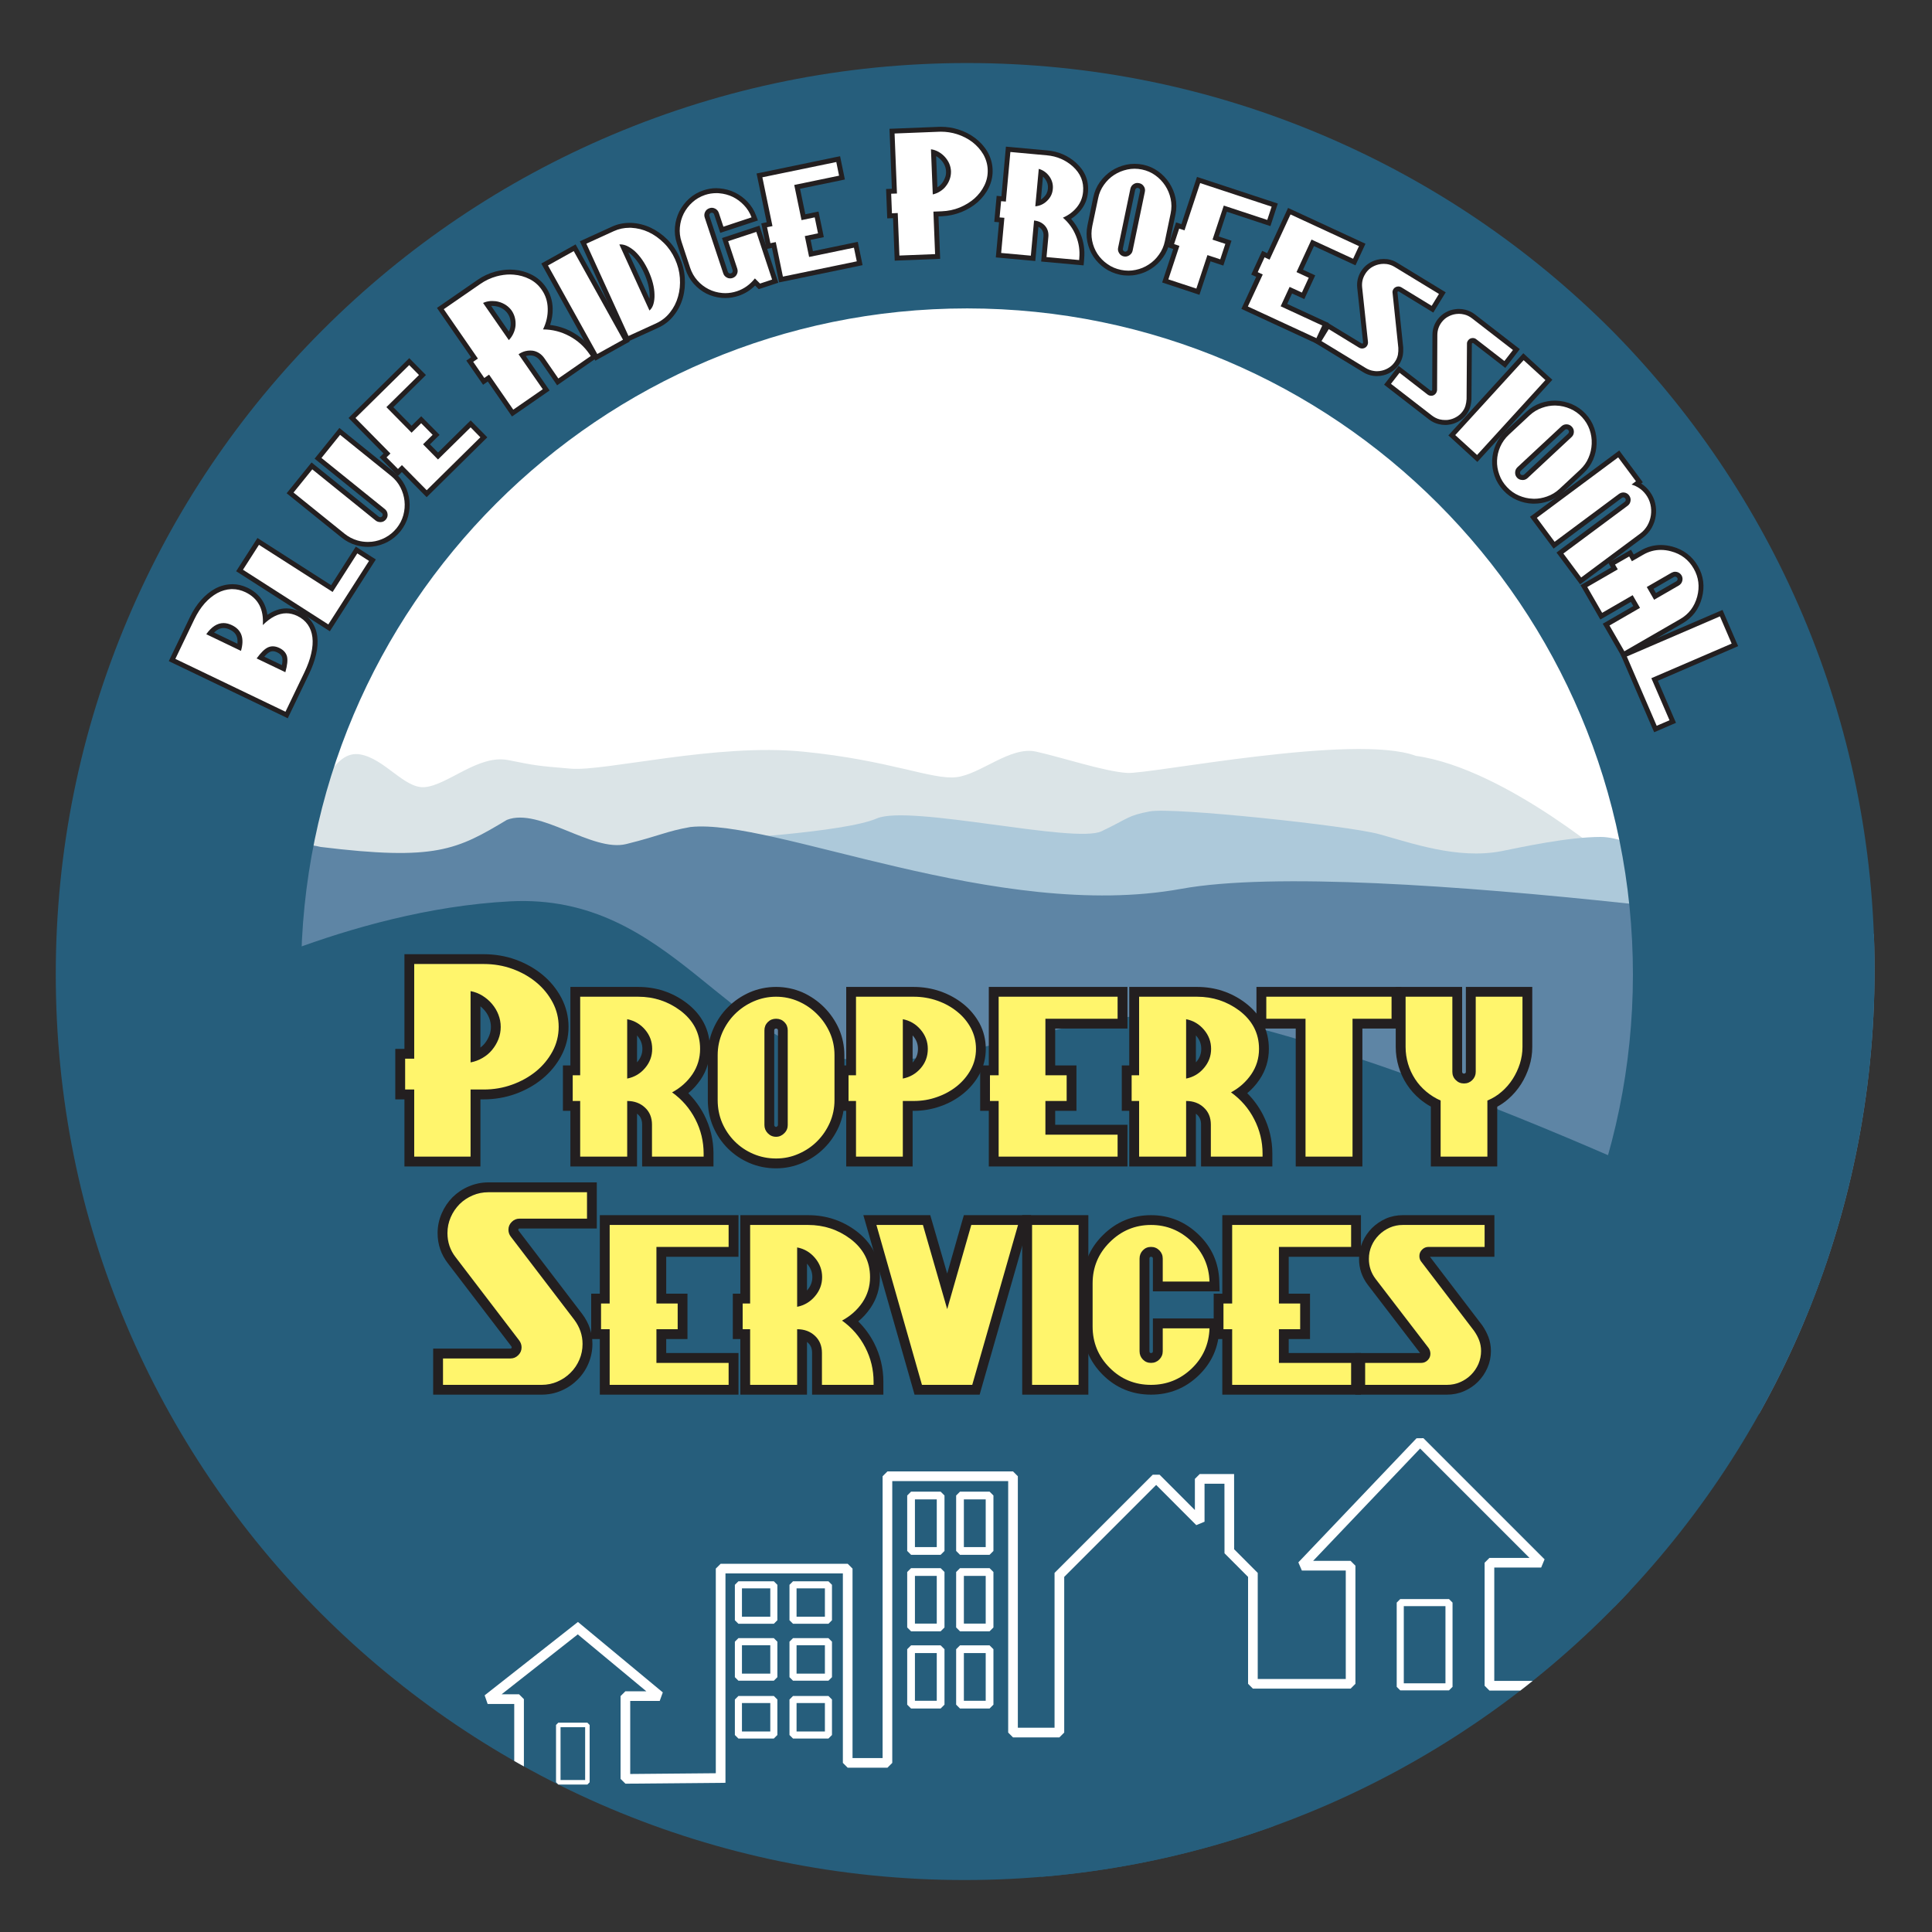 <?xml version="1.0" encoding="UTF-8" standalone="no"?><!DOCTYPE svg PUBLIC "-//W3C//DTD SVG 1.1//EN" "http://www.w3.org/Graphics/SVG/1.1/DTD/svg11.dtd"><svg width="100%" height="100%" viewBox="0 0 30 30" version="1.1" xmlns="http://www.w3.org/2000/svg" xmlns:xlink="http://www.w3.org/1999/xlink" xml:space="preserve" xmlns:serif="http://www.serif.com/" style="fill-rule:evenodd;clip-rule:evenodd;stroke-miterlimit:1.414;"><rect x="0" y="0" width="30" height="30" fill="#333333" stroke="none"/><g><g><clipPath id="_clip1"><path d="M29.108,15.062c0,7.804 -6.327,14.131 -14.131,14.131c-7.804,0 -14.13,-6.327 -14.13,-14.131c0,-7.804 6.326,-14.13 14.13,-14.13c7.804,0 14.131,6.326 14.131,14.13Z"/></clipPath><g clip-path="url(#_clip1)"><path d="M25.653,15.128c0,5.897 -4.78,10.677 -10.677,10.677c-5.896,0 -10.676,-4.78 -10.676,-10.677c0,-5.896 4.78,-10.676 10.676,-10.676c5.897,0 10.677,4.78 10.677,10.676Z" style="fill:#fff;fill-rule:nonzero;"/><path d="M25.653,15.128c0,5.897 -4.78,10.677 -10.677,10.677c-5.896,0 -10.676,-4.78 -10.676,-10.677c0,-5.896 4.78,-10.676 10.676,-10.676c5.897,0 10.677,4.78 10.677,10.676Z" style="fill:none;stroke:#265e7c;stroke-width:0.37px;"/><path d="M3.387,12.466c0,0 0.132,-0.641 0.949,-0.773c0.221,0.022 0.354,0.441 0.553,0.464c0.199,0.022 0.331,-0.509 0.706,-0.442c0.376,0.066 0.685,0.53 0.994,0.508c0.361,-0.026 0.839,-0.513 1.304,-0.42c0.442,0.088 0.442,0.088 0.972,0.133c0.53,0.044 2.253,-0.398 3.601,-0.265c1.347,0.132 2.009,0.442 2.385,0.397c0.376,-0.044 0.84,-0.486 1.237,-0.397c0.398,0.088 1.061,0.309 1.414,0.331c0.354,0.022 3.534,-0.618 4.484,-0.265c1.414,0.199 3.181,1.745 3.181,1.745l0,1.068l-21.538,0l-0.242,-2.084Z" style="fill:#dbe4e7;fill-rule:nonzero;"/><path d="M11.096,13.04c0,0 2.01,-0.11 2.518,-0.331c0.508,-0.221 3.071,0.397 3.49,0.199c0.42,-0.199 0.398,-0.243 0.752,-0.309c0.353,-0.067 3.07,0.22 3.556,0.353c0.486,0.132 1.215,0.397 1.9,0.265c0.331,-0.066 1.038,-0.221 1.546,-0.221c0.508,0 1.436,0.597 1.436,0.597l0.25,0.957l-15.492,0l0.044,-1.51Z" style="fill:#adc9da;fill-rule:nonzero;"/><path d="M3.519,13.371c0,0 0.839,-0.375 1.458,-0.22c1.789,0.22 2.12,0.044 2.894,-0.42c0.508,-0.199 1.325,0.508 1.855,0.375c0.531,-0.132 0.619,-0.198 0.994,-0.264c1.28,-0.14 4.775,1.478 7.621,0.96c2.847,-0.518 11.712,0.841 11.712,0.841l-2.071,7.506l-24.353,-7.231l-0.11,-1.547Z" style="fill:#5e85a5;fill-rule:nonzero;"/><path d="M3.006,15.419c0,0 2.394,-1.294 4.918,-1.423c2.523,-0.13 3.364,2.329 5.305,2.458c1.941,0.13 3.236,-0.776 5.371,-0.711c4.076,0.841 9.965,3.882 9.965,3.882l-3.365,5.241l-7.441,4.788l-10.223,-3.3l-4.53,-10.935Z" style="fill:#265e7c;fill-rule:nonzero;"/><path d="M15.024,0.979l-0.002,0l0,0l-0.007,0c-1.907,0 -3.76,0.375 -5.506,1.113c-1.685,0.713 -3.198,1.732 -4.496,3.029c-1.298,1.297 -2.318,2.809 -3.031,4.494c-0.74,1.746 -1.115,3.598 -1.116,5.506c-0.001,1.909 0.372,3.763 1.11,5.51c0.712,1.686 1.731,3.199 3.028,4.498c1.298,1.299 2.81,2.32 4.495,3.034c1.747,0.739 3.6,1.115 5.509,1.116l0.007,0c1.908,0 3.761,-0.374 5.507,-1.113c1.685,-0.712 3.198,-1.731 4.496,-3.028c1.298,-1.298 2.318,-2.81 3.032,-4.494c0.739,-1.746 1.114,-3.599 1.116,-5.507c0,-1.909 -0.373,-3.762 -1.111,-5.51c-0.712,-1.685 -1.731,-3.199 -3.028,-4.498c-1.298,-1.299 -2.81,-2.319 -4.495,-3.033c-1.747,-0.74 -3.6,-1.116 -5.508,-1.117Zm-0.009,3.81c0.003,0 0.004,0 0.007,0c5.71,0.003 10.336,4.635 10.334,10.346c-0.004,5.709 -4.632,10.334 -10.341,10.334c-0.002,0 -0.003,0 -0.005,0c-5.711,-0.003 -10.338,-4.635 -10.335,-10.346c0.004,-5.708 4.633,-10.334 10.34,-10.334Z" style="fill:#265e7c;fill-rule:nonzero;"/><path d="M6.135,27.645l1.925,0l0,-1.261l-0.488,0l1.401,-1.102l1.271,1.055l-0.533,0l0,1.285l1.479,-0.013l0,-3.252l1.973,0l0,3.017l0.617,0l0,-4.451l1.95,0l0,3.98l0.72,0l0,-2.448l1.503,-1.503l0.676,0.677l0,-0.665l0.459,0l0.001,1.124l0.366,0.367l0,1.691l1.517,0l0,-1.834l-0.757,0l1.835,-1.927l1.881,1.881l-0.803,0l0,1.91l2.149,0" style="fill:none;stroke:#fff;stroke-width:0.15px;"/><rect x="11.466" y="24.609" width="0.55" height="0.55" style="fill:none;stroke:#fff;stroke-width:0.11px;"/><rect x="14.147" y="23.222" width="0.459" height="0.861" style="fill:none;stroke:#fff;stroke-width:0.12px;"/><rect x="14.907" y="23.222" width="0.459" height="0.861" style="fill:none;stroke:#fff;stroke-width:0.12px;"/><rect x="14.147" y="24.41" width="0.459" height="0.861" style="fill:none;stroke:#fff;stroke-width:0.12px;"/><rect x="14.907" y="24.41" width="0.459" height="0.861" style="fill:none;stroke:#fff;stroke-width:0.12px;"/><rect x="14.147" y="25.609" width="0.459" height="0.861" style="fill:none;stroke:#fff;stroke-width:0.12px;"/><rect x="14.907" y="25.609" width="0.459" height="0.861" style="fill:none;stroke:#fff;stroke-width:0.12px;"/><rect x="12.314" y="24.609" width="0.55" height="0.55" style="fill:none;stroke:#fff;stroke-width:0.11px;"/><rect x="11.466" y="25.492" width="0.55" height="0.551" style="fill:none;stroke:#fff;stroke-width:0.11px;"/><rect x="12.314" y="25.492" width="0.55" height="0.551" style="fill:none;stroke:#fff;stroke-width:0.11px;"/><rect x="11.466" y="26.39" width="0.55" height="0.551" style="fill:none;stroke:#fff;stroke-width:0.11px;"/><rect x="12.314" y="26.39" width="0.55" height="0.551" style="fill:none;stroke:#fff;stroke-width:0.11px;"/><rect x="21.743" y="24.885" width="0.757" height="1.308" style="fill:none;stroke:#fff;stroke-width:0.11px;"/><rect x="8.669" y="26.785" width="0.452" height="0.89" style="fill:none;stroke:#fff;stroke-width:0.07px;"/><path d="M3.717,10.053c0.033,-0.153 -0.01,-0.252 -0.131,-0.311c-0.04,-0.019 -0.079,-0.028 -0.115,-0.028c-0.074,0 -0.143,0.039 -0.209,0.12l0.455,0.219Zm0.689,0.331c0.019,-0.081 0.023,-0.142 0.013,-0.184c-0.012,-0.044 -0.044,-0.078 -0.099,-0.105c-0.03,-0.014 -0.058,-0.021 -0.084,-0.021c-0.02,0 -0.038,0.004 -0.056,0.012c-0.04,0.017 -0.086,0.059 -0.137,0.124l0.363,0.174Zm-1.734,-0.136l0.313,-0.65c0.047,-0.099 0.103,-0.185 0.166,-0.255c0.063,-0.071 0.133,-0.128 0.205,-0.167c0.074,-0.04 0.152,-0.062 0.232,-0.066c0.007,0 0.014,0 0.021,0c0.074,0 0.147,0.017 0.218,0.051c0.187,0.09 0.286,0.244 0.294,0.458c0.108,-0.089 0.217,-0.134 0.325,-0.134c0.062,0 0.124,0.015 0.184,0.044c0.076,0.036 0.137,0.086 0.18,0.148c0.043,0.061 0.069,0.133 0.079,0.214c0.01,0.08 0.003,0.168 -0.018,0.263c-0.021,0.093 -0.058,0.193 -0.108,0.298l-0.312,0.651l-1.779,-0.855Z" style="fill:#fff;fill-rule:nonzero;"/><path d="M4.104,10.197c0.041,-0.047 0.071,-0.068 0.091,-0.076c0.013,-0.006 0.027,-0.009 0.041,-0.009c0.02,0 0.043,0.006 0.068,0.018c0.044,0.021 0.069,0.047 0.078,0.08c0.005,0.02 0.007,0.056 -0.004,0.118l-0.274,-0.131Zm-0.78,-0.375c0.048,-0.047 0.096,-0.07 0.147,-0.07c0.031,0 0.064,0.008 0.098,0.025c0.065,0.031 0.132,0.084 0.118,0.219l-0.363,-0.174Zm0.285,-0.751c-0.007,0 -0.015,0.001 -0.022,0.001c-0.086,0.004 -0.17,0.027 -0.249,0.07c-0.077,0.042 -0.149,0.101 -0.216,0.176c-0.065,0.073 -0.123,0.161 -0.172,0.263l-0.296,0.616l-0.033,0.069l0.069,0.033l1.71,0.821l0.068,0.034l0.033,-0.069l0.296,-0.616c0.052,-0.108 0.089,-0.211 0.111,-0.307c0.023,-0.099 0.029,-0.191 0.019,-0.275c-0.01,-0.088 -0.039,-0.165 -0.086,-0.232c-0.047,-0.067 -0.112,-0.121 -0.194,-0.16c-0.066,-0.032 -0.134,-0.048 -0.201,-0.048c-0.098,0 -0.196,0.034 -0.294,0.1c-0.026,-0.192 -0.131,-0.335 -0.309,-0.421c-0.076,-0.036 -0.155,-0.055 -0.234,-0.055Zm0.822,1.367c0.031,-0.109 0.039,-0.192 0.025,-0.247c-0.015,-0.055 -0.054,-0.099 -0.119,-0.13c-0.035,-0.017 -0.069,-0.025 -0.101,-0.025c-0.025,0 -0.049,0.005 -0.072,0.015c-0.053,0.023 -0.112,0.081 -0.179,0.173l0.446,0.214Zm-0.689,-0.331c0.056,-0.194 0.01,-0.327 -0.14,-0.399c-0.045,-0.022 -0.089,-0.033 -0.131,-0.033c-0.097,0 -0.187,0.058 -0.268,0.173l0.539,0.259Zm-0.133,-0.959c0.068,0 0.135,0.016 0.201,0.047c0.198,0.095 0.288,0.265 0.271,0.511c0.123,-0.122 0.245,-0.183 0.365,-0.183c0.056,0 0.112,0.014 0.168,0.04c0.071,0.034 0.125,0.079 0.165,0.136c0.039,0.056 0.063,0.122 0.072,0.197c0.009,0.075 0.003,0.158 -0.018,0.249c-0.02,0.092 -0.055,0.188 -0.104,0.291l-0.296,0.616l-1.71,-0.821l0.296,-0.617c0.046,-0.095 0.099,-0.177 0.16,-0.246c0.061,-0.068 0.127,-0.121 0.196,-0.159c0.068,-0.037 0.141,-0.057 0.215,-0.061c0.006,0 0.013,0 0.019,0Z" style="fill:#231f20;fill-rule:nonzero;"/><path d="M3.72,8.859l0.29,-0.452l1.143,0.732l0.384,-0.599l0.246,0.158l-0.673,1.051l-1.39,-0.89Z" style="fill:#fff;fill-rule:nonzero;"/><path d="M3.998,8.354l-0.041,0.064l-0.249,0.388l-0.041,0.064l0.064,0.041l1.326,0.85l0.065,0.041l0.041,-0.064l0.632,-0.987l0.041,-0.064l-0.065,-0.041l-0.182,-0.117l-0.064,-0.041l-0.041,0.064l-0.342,0.535l-1.08,-0.692l-0.064,-0.041Zm0.023,0.106l1.144,0.732l0.383,-0.599l0.182,0.117l-0.632,0.986l-1.325,-0.849l0.248,-0.387Z" style="fill:#231f20;fill-rule:nonzero;"/><path d="M5.712,8.453c-0.056,0 -0.113,-0.008 -0.169,-0.023c-0.078,-0.022 -0.151,-0.06 -0.217,-0.113l-0.821,-0.663l0.338,-0.42l1.013,0.818c0.015,0.012 0.031,0.017 0.049,0.017c0.028,-0.001 0.044,-0.01 0.058,-0.027c0.014,-0.017 0.019,-0.035 0.017,-0.056c-0.002,-0.022 -0.011,-0.038 -0.028,-0.052l-1.013,-0.818l0.336,-0.417l0.822,0.663c0.064,0.052 0.116,0.115 0.154,0.187c0.037,0.072 0.06,0.148 0.068,0.225c0.009,0.077 0.002,0.156 -0.019,0.235c-0.021,0.078 -0.059,0.15 -0.111,0.216c-0.053,0.065 -0.116,0.118 -0.188,0.156c-0.071,0.038 -0.147,0.061 -0.224,0.069c-0.022,0.002 -0.044,0.003 -0.065,0.003Z" style="fill:#fff;fill-rule:nonzero;"/><path d="M5.27,6.645l-0.048,0.06l-0.289,0.358l-0.048,0.059l0.059,0.048l0.983,0.794c0.01,0.007 0.014,0.014 0.015,0.026c0.001,0.009 0,0.017 -0.009,0.028c-0.008,0.01 -0.014,0.012 -0.023,0.013l-0.005,0c-0.01,0 -0.017,-0.002 -0.025,-0.009l-0.983,-0.793l-0.059,-0.048l-0.048,0.059l-0.291,0.36l-0.048,0.059l0.059,0.048l0.792,0.639c0.07,0.057 0.148,0.097 0.23,0.12c0.06,0.017 0.12,0.026 0.18,0.026c0.023,0 0.046,-0.002 0.069,-0.004c0.082,-0.009 0.162,-0.034 0.238,-0.073c0.076,-0.041 0.143,-0.097 0.2,-0.166c0.055,-0.07 0.095,-0.147 0.118,-0.23c0.022,-0.084 0.029,-0.167 0.02,-0.249c-0.009,-0.082 -0.033,-0.162 -0.072,-0.238c-0.04,-0.077 -0.095,-0.145 -0.164,-0.2l-0.792,-0.639l-0.059,-0.048Zm0.011,0.107l0.792,0.639c0.061,0.05 0.109,0.108 0.144,0.176c0.035,0.068 0.056,0.138 0.064,0.211c0.008,0.074 0.002,0.147 -0.018,0.221c-0.02,0.073 -0.055,0.141 -0.104,0.202c-0.05,0.062 -0.109,0.11 -0.176,0.146c-0.067,0.036 -0.137,0.057 -0.21,0.065c-0.021,0.002 -0.041,0.003 -0.061,0.003c-0.053,0 -0.106,-0.007 -0.159,-0.022c-0.073,-0.021 -0.141,-0.056 -0.203,-0.106l-0.792,-0.639l0.291,-0.36l0.983,0.794c0.021,0.017 0.046,0.025 0.073,0.025c0.004,0 0.007,0 0.01,0c0.032,-0.002 0.057,-0.016 0.078,-0.041c0.02,-0.025 0.029,-0.053 0.025,-0.084c-0.003,-0.031 -0.017,-0.057 -0.043,-0.078l-0.983,-0.793l0.289,-0.359Z" style="fill:#231f20;fill-rule:nonzero;"/><path d="M6.241,7.276l-0.061,0.06l-0.232,-0.234l0.061,-0.06l-0.543,-0.551l0.888,-0.876l0.206,0.208l-0.506,0.5l0.337,0.342l0.149,-0.147l0.232,0.234l-0.149,0.147l0.179,0.182l0.506,-0.499l0.205,0.208l-0.888,0.876l-0.384,-0.39Z" style="fill:#fff;fill-rule:nonzero;"/><path d="M6.355,5.561l-0.054,0.054l-0.835,0.822l-0.054,0.054l0.054,0.054l0.489,0.496l-0.006,0.007l-0.055,0.053l0.054,0.054l0.178,0.181l0.054,0.054l0.054,-0.054l0.006,-0.006l0.331,0.336l0.054,0.054l0.054,-0.053l0.834,-0.823l0.054,-0.053l-0.053,-0.055l-0.152,-0.154l-0.053,-0.054l-0.055,0.053l-0.452,0.446l-0.126,-0.127l0.095,-0.094l0.055,-0.053l-0.054,-0.055l-0.178,-0.18l-0.053,-0.054l-0.055,0.053l-0.095,0.094l-0.283,-0.288l0.452,-0.446l0.054,-0.054l-0.054,-0.054l-0.152,-0.154l-0.053,-0.054Zm-0.001,0.108l0.152,0.154l-0.506,0.499l0.391,0.397l0.149,-0.147l0.178,0.18l-0.149,0.147l0.232,0.236l0.507,-0.499l0.151,0.154l-0.833,0.822l-0.385,-0.39l-0.061,0.06l-0.178,-0.18l0.061,-0.06l-0.543,-0.551l0.834,-0.822Z" style="fill:#231f20;fill-rule:nonzero;"/><path d="M7.904,5.219c0.013,-0.017 0.024,-0.036 0.033,-0.057c0.016,-0.034 0.026,-0.069 0.03,-0.106c0.003,-0.037 0,-0.074 -0.008,-0.109c-0.008,-0.036 -0.023,-0.07 -0.044,-0.101c-0.021,-0.03 -0.047,-0.055 -0.078,-0.076c-0.031,-0.021 -0.065,-0.037 -0.101,-0.046c-0.03,-0.008 -0.061,-0.012 -0.092,-0.012c-0.006,0 -0.013,0 -0.019,0.001c-0.022,0.001 -0.043,0.004 -0.064,0.01l0.343,0.496Zm-0.319,0.651l-0.074,0.052l-0.217,-0.313l0.074,-0.051l-0.53,-0.767l0.596,-0.412c0.082,-0.057 0.172,-0.099 0.267,-0.125c0.075,-0.02 0.148,-0.03 0.22,-0.03c0.02,0 0.04,0.001 0.06,0.003c0.093,0.007 0.18,0.032 0.26,0.073c0.082,0.042 0.151,0.103 0.204,0.179c0.063,0.091 0.096,0.196 0.098,0.312c0.003,0.097 -0.015,0.193 -0.053,0.288c0.13,0.009 0.254,0.044 0.369,0.106c0.131,0.07 0.24,0.168 0.325,0.291l0.043,0.062l-0.566,0.392l-0.238,-0.344c-0.02,-0.03 -0.045,-0.054 -0.072,-0.071c-0.027,-0.017 -0.055,-0.028 -0.086,-0.032c-0.011,-0.001 -0.022,-0.002 -0.033,-0.002c-0.021,0 -0.042,0.002 -0.063,0.008c-0.022,0.005 -0.042,0.013 -0.062,0.023l0.374,0.542l-0.521,0.36l-0.375,-0.544Z" style="fill:#fff;fill-rule:nonzero;"/><path d="M7.627,4.751c0,0 0,0 0,0c0.006,-0.001 0.012,-0.001 0.018,-0.001c0.027,0 0.055,0.004 0.082,0.011c0.031,0.008 0.061,0.022 0.089,0.04c0.026,0.019 0.049,0.041 0.067,0.067c0.019,0.027 0.032,0.056 0.039,0.087c0.007,0.032 0.01,0.065 0.007,0.098c-0.003,0.032 -0.012,0.063 -0.026,0.093c0,0.001 -0.001,0.002 -0.001,0.003l-0.275,-0.398Zm0.294,-0.565c-0.075,0 -0.152,0.011 -0.229,0.031c-0.1,0.027 -0.194,0.071 -0.28,0.131l-0.564,0.39l-0.063,0.043l0.043,0.063l0.487,0.704l-0.011,0.008l-0.063,0.043l0.044,0.063l0.173,0.25l0.043,0.063l0.063,-0.044l0.011,-0.007l0.332,0.48l0.043,0.063l0.063,-0.043l0.458,-0.317l0.063,-0.044l-0.043,-0.062l-0.326,-0.472c0.004,-0.001 0.008,-0.002 0.013,-0.003c0.018,-0.005 0.036,-0.007 0.054,-0.007c0.009,0 0.019,0.001 0.028,0.002c0.025,0.003 0.048,0.012 0.07,0.026c0.024,0.015 0.044,0.035 0.061,0.06l0.217,0.313l0.043,0.063l0.063,-0.044l0.503,-0.348l0.063,-0.043l-0.043,-0.063l-0.021,-0.03c-0.089,-0.128 -0.203,-0.23 -0.339,-0.304c-0.105,-0.056 -0.217,-0.091 -0.335,-0.105c0.029,-0.085 0.042,-0.17 0.04,-0.256c-0.003,-0.124 -0.039,-0.235 -0.106,-0.332c-0.057,-0.083 -0.13,-0.147 -0.218,-0.192c-0.084,-0.043 -0.176,-0.069 -0.273,-0.077c-0.021,-0.002 -0.043,-0.003 -0.064,-0.003Zm-0.02,1.095c0.03,-0.03 0.053,-0.064 0.071,-0.103c0.018,-0.038 0.029,-0.078 0.033,-0.119c0.003,-0.04 0.001,-0.081 -0.009,-0.121c-0.009,-0.04 -0.026,-0.078 -0.05,-0.114c-0.024,-0.034 -0.053,-0.062 -0.088,-0.086c-0.035,-0.023 -0.072,-0.04 -0.112,-0.051c-0.033,-0.009 -0.067,-0.013 -0.101,-0.013c-0.008,0 -0.015,0 -0.022,0c-0.043,0.003 -0.083,0.012 -0.122,0.03l0.4,0.577Zm0.02,-1.019c0.019,0 0.038,0.001 0.057,0.003c0.087,0.007 0.169,0.03 0.246,0.069c0.077,0.039 0.14,0.095 0.189,0.167c0.059,0.085 0.09,0.182 0.092,0.291c0.003,0.109 -0.021,0.217 -0.073,0.323c0.147,0.001 0.283,0.036 0.409,0.104c0.126,0.067 0.23,0.16 0.312,0.279l0.021,0.03l-0.504,0.349l-0.216,-0.313c-0.023,-0.034 -0.051,-0.061 -0.082,-0.081c-0.032,-0.02 -0.066,-0.033 -0.102,-0.038c-0.012,-0.001 -0.025,-0.002 -0.038,-0.002c-0.024,0 -0.048,0.003 -0.073,0.009c-0.037,0.009 -0.073,0.025 -0.107,0.049l0.376,0.543l-0.458,0.317l-0.376,-0.544l-0.074,0.052l-0.172,-0.251l0.073,-0.05l-0.53,-0.767l0.565,-0.39c0.079,-0.055 0.164,-0.095 0.255,-0.12c0.071,-0.019 0.141,-0.029 0.21,-0.029Z" style="fill:#231f20;fill-rule:nonzero;"/><path d="M8.457,4.107l0.467,-0.26l0.802,1.443l-0.467,0.259l-0.802,-1.442Z" style="fill:#fff;fill-rule:nonzero;"/><path d="M8.938,3.795l-0.066,0.037l-0.4,0.223l-0.067,0.037l0.037,0.067l0.765,1.375l0.037,0.067l0.067,-0.037l0.4,-0.223l0.067,-0.037l-0.037,-0.066l-0.766,-1.376l-0.037,-0.067Zm-0.029,0.104l0.765,1.376l-0.4,0.222l-0.765,-1.375l0.4,-0.223Z" style="fill:#231f20;fill-rule:nonzero;"/><path d="M10.094,4.75c0.007,-0.012 0.012,-0.026 0.016,-0.041c0.011,-0.039 0.016,-0.085 0.015,-0.135c-0.001,-0.051 -0.009,-0.107 -0.024,-0.167c-0.016,-0.06 -0.037,-0.121 -0.065,-0.182c-0.027,-0.061 -0.059,-0.117 -0.095,-0.169c-0.035,-0.05 -0.072,-0.092 -0.11,-0.127c-0.037,-0.033 -0.075,-0.059 -0.112,-0.076c-0.014,-0.006 -0.027,-0.011 -0.041,-0.014l0.416,0.911Zm-1.039,-0.985l0.462,-0.21c0.081,-0.038 0.167,-0.056 0.256,-0.056c0.01,0 0.019,0 0.03,0c0.098,0.005 0.194,0.029 0.284,0.071c0.089,0.041 0.172,0.1 0.247,0.175c0.076,0.074 0.137,0.162 0.182,0.261c0.045,0.098 0.072,0.202 0.079,0.307c0.008,0.106 -0.002,0.208 -0.029,0.302c-0.027,0.095 -0.071,0.183 -0.132,0.26c-0.061,0.077 -0.139,0.139 -0.232,0.181l-0.462,0.211l-0.685,-1.502Z" style="fill:#fff;fill-rule:nonzero;"/><path d="M10.085,4.638l-0.329,-0.72c0.017,0.011 0.033,0.024 0.05,0.039c0.035,0.033 0.07,0.073 0.104,0.121c0.034,0.049 0.065,0.104 0.091,0.162c0.027,0.059 0.048,0.119 0.063,0.176c0.014,0.057 0.022,0.11 0.023,0.158c0.001,0.023 0,0.044 -0.002,0.064Zm-0.312,-1.177c-0.094,0 -0.186,0.019 -0.272,0.059l-0.427,0.195l-0.07,0.032l0.032,0.069l0.653,1.432l0.032,0.07l0.069,-0.032l0.428,-0.195c0.099,-0.045 0.182,-0.11 0.246,-0.193c0.064,-0.081 0.111,-0.173 0.139,-0.273c0.028,-0.098 0.038,-0.204 0.03,-0.315c-0.008,-0.11 -0.036,-0.217 -0.083,-0.32c-0.046,-0.103 -0.11,-0.195 -0.189,-0.273c-0.078,-0.077 -0.165,-0.138 -0.258,-0.182c-0.095,-0.044 -0.195,-0.069 -0.299,-0.074c-0.01,0 -0.021,0 -0.031,0Zm0.312,1.361c0.029,-0.025 0.05,-0.059 0.062,-0.103c0.012,-0.043 0.018,-0.092 0.016,-0.146c-0.001,-0.055 -0.009,-0.113 -0.025,-0.176c-0.016,-0.063 -0.039,-0.125 -0.067,-0.188c-0.03,-0.064 -0.063,-0.123 -0.099,-0.175c-0.037,-0.053 -0.075,-0.097 -0.115,-0.134c-0.041,-0.036 -0.082,-0.063 -0.123,-0.082c-0.034,-0.015 -0.067,-0.023 -0.099,-0.023c-0.006,0 -0.012,0.001 -0.018,0.001l0.468,1.026Zm-0.312,-1.285c0.009,0 0.018,0 0.028,0c0.094,0.005 0.184,0.027 0.27,0.067c0.085,0.04 0.164,0.096 0.237,0.168c0.072,0.071 0.13,0.155 0.173,0.25c0.043,0.094 0.069,0.193 0.076,0.294c0.007,0.101 -0.002,0.197 -0.028,0.288c-0.025,0.091 -0.067,0.174 -0.125,0.247c-0.057,0.074 -0.13,0.13 -0.218,0.171l-0.427,0.195l-0.654,-1.433l0.427,-0.195c0.077,-0.035 0.157,-0.052 0.241,-0.052Z" style="fill:#231f20;fill-rule:nonzero;"/><path d="M11.262,4.59c-0.017,0 -0.033,-0.001 -0.049,-0.002c-0.081,-0.007 -0.157,-0.028 -0.227,-0.063c-0.07,-0.036 -0.132,-0.084 -0.185,-0.144c-0.054,-0.06 -0.094,-0.132 -0.121,-0.212l-0.133,-0.403c-0.027,-0.079 -0.036,-0.16 -0.028,-0.241c0.008,-0.08 0.029,-0.156 0.064,-0.226c0.035,-0.07 0.084,-0.132 0.143,-0.186c0.06,-0.055 0.131,-0.096 0.21,-0.122c0.062,-0.02 0.124,-0.03 0.186,-0.03c0.017,0 0.033,0 0.05,0.002c0.078,0.006 0.153,0.026 0.222,0.06c0.07,0.034 0.133,0.08 0.186,0.137c0.055,0.058 0.097,0.126 0.126,0.202l0.014,0.037l-0.511,0.169l-0.083,-0.25c-0.008,-0.021 -0.02,-0.035 -0.039,-0.045c-0.011,-0.006 -0.022,-0.008 -0.033,-0.008c-0.008,0 -0.017,0.001 -0.026,0.004c-0.02,0.007 -0.035,0.019 -0.045,0.038c-0.009,0.02 -0.011,0.038 -0.004,0.059l0.287,0.865c0.007,0.021 0.019,0.036 0.038,0.045c0.011,0.006 0.022,0.009 0.033,0.009c0.009,0 0.017,-0.002 0.026,-0.005c0.021,-0.007 0.036,-0.019 0.045,-0.038c0.01,-0.019 0.011,-0.038 0.004,-0.059l-0.153,-0.462l0.509,-0.169l0.269,0.813l-0.246,0.082l-0.067,-0.067c-0.076,0.084 -0.166,0.144 -0.269,0.178c-0.064,0.021 -0.129,0.032 -0.193,0.032Z" style="fill:#fff;fill-rule:nonzero;"/><path d="M11.123,2.922c-0.067,0 -0.133,0.011 -0.199,0.033c-0.084,0.028 -0.159,0.071 -0.223,0.129c-0.063,0.057 -0.114,0.124 -0.152,0.198c-0.037,0.074 -0.06,0.154 -0.068,0.24c-0.008,0.085 0.001,0.172 0.029,0.256l0.134,0.403c0.028,0.085 0.071,0.161 0.128,0.225c0.057,0.064 0.123,0.115 0.197,0.153c0.074,0.037 0.155,0.059 0.24,0.067c0.018,0.001 0.035,0.002 0.053,0.002c0.068,0 0.137,-0.011 0.205,-0.034c0.097,-0.032 0.184,-0.085 0.258,-0.16l0.023,0.023l0.033,0.033l0.045,-0.014l0.187,-0.062l0.073,-0.024l-0.024,-0.073l-0.245,-0.74l-0.024,-0.073l-0.073,0.024l-0.437,0.145l-0.072,0.023l0.024,0.073l0.141,0.426c0.004,0.013 0.002,0.021 -0.002,0.029c-0.004,0.01 -0.01,0.016 -0.023,0.02c-0.005,0.002 -0.009,0.003 -0.014,0.003c-0.005,0 -0.01,-0.002 -0.015,-0.004c-0.011,-0.006 -0.016,-0.012 -0.02,-0.023l-0.286,-0.866c-0.004,-0.011 -0.004,-0.02 0.002,-0.03c0.004,-0.009 0.011,-0.015 0.022,-0.019c0.005,-0.001 0.01,-0.002 0.014,-0.002c0.003,0 0.009,0 0.017,0.004c0.009,0.005 0.014,0.011 0.018,0.023l0.071,0.214l0.024,0.072l0.073,-0.024l0.437,-0.144l0.075,-0.025l-0.028,-0.074c-0.03,-0.082 -0.075,-0.154 -0.133,-0.215c-0.057,-0.06 -0.123,-0.109 -0.197,-0.145c-0.074,-0.036 -0.154,-0.057 -0.236,-0.064c-0.018,-0.002 -0.035,-0.003 -0.052,-0.003Zm0,0.077c0.015,0 0.03,0 0.045,0.002c0.075,0.006 0.144,0.025 0.21,0.056c0.065,0.032 0.123,0.075 0.174,0.129c0.052,0.054 0.091,0.117 0.118,0.189l-0.437,0.145l-0.071,-0.214c-0.011,-0.031 -0.03,-0.053 -0.058,-0.067c-0.016,-0.008 -0.033,-0.013 -0.05,-0.013c-0.012,0 -0.025,0.003 -0.038,0.007c-0.03,0.01 -0.053,0.029 -0.067,0.057c-0.014,0.028 -0.016,0.058 -0.006,0.088l0.287,0.865c0.01,0.031 0.029,0.053 0.057,0.067c0.016,0.009 0.033,0.013 0.05,0.013c0.013,0 0.025,-0.002 0.038,-0.006c0.031,-0.011 0.053,-0.029 0.067,-0.058c0.014,-0.028 0.016,-0.057 0.006,-0.088l-0.141,-0.426l0.437,-0.144l0.245,0.74l-0.187,0.062l-0.08,-0.08c-0.077,0.097 -0.17,0.163 -0.279,0.199c-0.06,0.02 -0.121,0.03 -0.181,0.03c-0.015,0 -0.031,-0.001 -0.046,-0.002c-0.076,-0.007 -0.146,-0.026 -0.213,-0.06c-0.065,-0.033 -0.124,-0.078 -0.174,-0.135c-0.05,-0.056 -0.088,-0.123 -0.113,-0.198l-0.133,-0.403c-0.025,-0.074 -0.033,-0.149 -0.026,-0.225c0.007,-0.076 0.027,-0.147 0.06,-0.213c0.034,-0.066 0.078,-0.124 0.135,-0.175c0.056,-0.051 0.122,-0.089 0.196,-0.114c0.058,-0.019 0.116,-0.028 0.175,-0.028Z" style="fill:#231f20;fill-rule:nonzero;"/><path d="M12.017,3.804l-0.084,0.017l-0.067,-0.323l0.084,-0.017l-0.157,-0.757l1.222,-0.253l0.059,0.287l-0.696,0.144l0.097,0.47l0.205,-0.042l0.067,0.323l-0.205,0.042l0.052,0.25l0.696,-0.144l0.059,0.287l-1.221,0.252l-0.111,-0.536Z" style="fill:#fff;fill-rule:nonzero;"/><path d="M13.045,2.426l-0.075,0.015l-1.147,0.238l-0.075,0.015l0.016,0.075l0.141,0.682l-0.009,0.002l-0.075,0.016l0.016,0.074l0.051,0.248l0.016,0.075l0.074,-0.015l0.009,-0.002l0.095,0.462l0.016,0.074l0.075,-0.015l1.147,-0.237l0.074,-0.016l-0.015,-0.074l-0.044,-0.212l-0.015,-0.075l-0.075,0.015l-0.622,0.129l-0.036,-0.175l0.131,-0.027l0.074,-0.016l-0.015,-0.075l-0.052,-0.248l-0.015,-0.074l-0.075,0.015l-0.13,0.027l-0.082,-0.396l0.622,-0.128l0.074,-0.016l-0.015,-0.074l-0.044,-0.212l-0.015,-0.075Zm-0.059,0.09l0.043,0.212l-0.696,0.144l0.113,0.546l0.205,-0.043l0.051,0.248l-0.205,0.043l0.067,0.324l0.696,-0.144l0.044,0.212l-1.147,0.237l-0.111,-0.536l-0.083,0.017l-0.052,-0.248l0.084,-0.017l-0.157,-0.758l1.148,-0.237Z" style="fill:#231f20;fill-rule:nonzero;"/><path d="M14.52,2.969c0.02,-0.008 0.04,-0.018 0.058,-0.03c0.033,-0.02 0.06,-0.045 0.082,-0.074c0.023,-0.03 0.04,-0.062 0.052,-0.097c0.013,-0.034 0.018,-0.069 0.017,-0.108c-0.002,-0.037 -0.01,-0.072 -0.025,-0.106c-0.015,-0.034 -0.035,-0.065 -0.061,-0.093c-0.025,-0.028 -0.055,-0.051 -0.088,-0.069c-0.019,-0.011 -0.039,-0.02 -0.059,-0.026l0.024,0.603Zm-0.617,0.379l-0.089,0.004l-0.015,-0.381l0.089,-0.003l-0.037,-0.931l0.722,-0.029c0.012,0 0.024,-0.001 0.037,-0.001c0.09,0 0.178,0.014 0.261,0.04c0.093,0.03 0.177,0.073 0.251,0.129c0.073,0.056 0.133,0.124 0.179,0.201c0.046,0.08 0.071,0.166 0.074,0.257c0.004,0.092 -0.015,0.18 -0.055,0.262c-0.04,0.081 -0.095,0.153 -0.164,0.214c-0.069,0.061 -0.15,0.111 -0.24,0.147c-0.091,0.037 -0.189,0.058 -0.291,0.062l-0.091,0.004l0.026,0.66l-0.631,0.025l-0.026,-0.66Z" style="fill:#fff;fill-rule:nonzero;"/><path d="M14.556,2.908l-0.02,-0.483c0.03,0.016 0.056,0.037 0.079,0.062c0.023,0.025 0.041,0.052 0.054,0.082c0.013,0.03 0.02,0.06 0.021,0.092c0.002,0.034 -0.003,0.065 -0.014,0.094c-0.011,0.031 -0.026,0.06 -0.046,0.087c-0.02,0.026 -0.043,0.047 -0.072,0.065c-0.001,0 -0.002,0.001 -0.002,0.001Zm0.054,-0.939c-0.013,0 -0.026,0 -0.039,0.001l-0.683,0.027l-0.076,0.003l0.003,0.076l0.034,0.855l-0.014,0.001l-0.076,0.003l0.003,0.076l0.012,0.304l0.003,0.076l0.076,-0.003l0.014,-0.001l0.023,0.584l0.003,0.077l0.076,-0.004l0.554,-0.021l0.076,-0.004l-0.003,-0.076l-0.023,-0.583l0.053,-0.002c0.107,-0.005 0.209,-0.027 0.305,-0.066c0.093,-0.038 0.178,-0.089 0.251,-0.153c0.072,-0.065 0.13,-0.14 0.172,-0.226c0.043,-0.088 0.063,-0.182 0.059,-0.281c-0.004,-0.097 -0.03,-0.189 -0.079,-0.274c-0.048,-0.082 -0.112,-0.153 -0.189,-0.212c-0.077,-0.059 -0.165,-0.104 -0.263,-0.135c-0.086,-0.028 -0.178,-0.042 -0.272,-0.042Zm-0.126,1.05c0.041,-0.009 0.079,-0.025 0.115,-0.048c0.036,-0.023 0.067,-0.05 0.091,-0.083c0.025,-0.032 0.045,-0.068 0.058,-0.107c0.014,-0.039 0.02,-0.08 0.019,-0.123c-0.002,-0.041 -0.011,-0.081 -0.028,-0.12c-0.017,-0.038 -0.04,-0.072 -0.068,-0.103c-0.028,-0.03 -0.06,-0.056 -0.097,-0.077c-0.037,-0.021 -0.076,-0.034 -0.118,-0.04l0.028,0.701Zm0.126,-0.974c0.086,0 0.17,0.013 0.249,0.038c0.09,0.029 0.17,0.07 0.24,0.123c0.069,0.054 0.126,0.117 0.169,0.19c0.042,0.074 0.066,0.154 0.069,0.239c0.003,0.087 -0.014,0.168 -0.052,0.245c-0.037,0.076 -0.089,0.144 -0.154,0.202c-0.066,0.057 -0.142,0.104 -0.229,0.14c-0.088,0.036 -0.181,0.055 -0.279,0.059l-0.129,0.005l0.026,0.66l-0.554,0.022l-0.026,-0.66l-0.09,0.004l-0.012,-0.304l0.09,-0.003l-0.037,-0.932l0.683,-0.027c0.012,0 0.024,-0.001 0.036,-0.001Z" style="fill:#231f20;fill-rule:nonzero;"/><path d="M16.119,3.158c0.044,-0.012 0.082,-0.035 0.116,-0.068c0.045,-0.045 0.07,-0.096 0.075,-0.158c0.006,-0.062 -0.009,-0.117 -0.046,-0.169c-0.027,-0.039 -0.061,-0.068 -0.101,-0.088l-0.044,0.483Zm0.089,0.868l0.033,-0.351c0.005,-0.059 -0.01,-0.106 -0.045,-0.145c-0.027,-0.031 -0.062,-0.052 -0.105,-0.062l-0.049,0.543l-0.537,-0.048l0.049,-0.546l-0.073,-0.007l0.03,-0.328l0.073,0.007l0.07,-0.77l0.607,0.055c0.161,0.014 0.303,0.076 0.422,0.182c0.13,0.118 0.188,0.261 0.173,0.426c-0.009,0.099 -0.045,0.187 -0.107,0.262c-0.049,0.06 -0.108,0.109 -0.178,0.146c0.075,0.074 0.133,0.162 0.173,0.26c0.047,0.115 0.065,0.237 0.053,0.362l-0.006,0.067l-0.583,-0.053Z" style="fill:#fff;fill-rule:nonzero;"/><path d="M16.163,3.098l0.032,-0.356c0.014,0.013 0.027,0.027 0.038,0.043c0.031,0.044 0.044,0.091 0.039,0.143c-0.004,0.053 -0.025,0.097 -0.064,0.134c-0.014,0.015 -0.029,0.026 -0.045,0.036Zm-0.543,-0.821l-0.007,0.076l-0.063,0.695l-0.074,-0.007l-0.007,0.076l-0.023,0.252l-0.007,0.076l0.074,0.006l-0.043,0.47l-0.007,0.076l0.076,0.007l0.461,0.042l0.076,0.007l0.007,-0.076l0.041,-0.456c0.017,0.009 0.031,0.02 0.044,0.034c0.028,0.031 0.039,0.068 0.035,0.116l-0.029,0.314l-0.007,0.076l0.076,0.007l0.507,0.046l0.076,0.007l0.007,-0.076l0.002,-0.03c0.012,-0.131 -0.007,-0.259 -0.056,-0.38c-0.035,-0.087 -0.085,-0.167 -0.147,-0.237c0.056,-0.035 0.105,-0.079 0.147,-0.13c0.067,-0.081 0.106,-0.176 0.115,-0.283c0.016,-0.177 -0.046,-0.331 -0.185,-0.457c-0.125,-0.112 -0.275,-0.177 -0.445,-0.192l-0.568,-0.052l-0.076,-0.007Zm0.456,0.927c0.072,-0.007 0.134,-0.036 0.185,-0.087c0.052,-0.051 0.081,-0.111 0.087,-0.182c0.007,-0.07 -0.011,-0.135 -0.052,-0.194c-0.042,-0.059 -0.097,-0.099 -0.166,-0.119l-0.054,0.582Zm-0.387,-0.844l0.568,0.052c0.155,0.014 0.288,0.072 0.401,0.172c0.121,0.11 0.174,0.241 0.16,0.394c-0.008,0.092 -0.041,0.172 -0.098,0.242c-0.057,0.069 -0.129,0.123 -0.215,0.16c0.091,0.079 0.159,0.173 0.203,0.284c0.045,0.11 0.062,0.225 0.051,0.344l-0.002,0.03l-0.507,-0.046l0.029,-0.314c0.006,-0.069 -0.012,-0.127 -0.054,-0.174c-0.042,-0.046 -0.098,-0.073 -0.168,-0.08l-0.05,0.546l-0.461,-0.042l0.05,-0.546l-0.074,-0.006l0.023,-0.252l0.074,0.006l0.07,-0.77Z" style="fill:#231f20;fill-rule:nonzero;"/><path d="M17.663,2.879c-0.015,0 -0.028,0.004 -0.041,0.013c-0.018,0.011 -0.028,0.027 -0.033,0.049l-0.19,0.912c-0.004,0.021 -0.001,0.039 0.011,0.058c0.012,0.018 0.027,0.029 0.048,0.033c0.006,0.001 0.011,0.002 0.016,0.002c0.014,0 0.028,-0.005 0.042,-0.014c0.019,-0.012 0.029,-0.027 0.034,-0.047l0.19,-0.913c0.005,-0.022 0.001,-0.04 -0.011,-0.058c-0.011,-0.018 -0.027,-0.028 -0.048,-0.033c-0.007,-0.001 -0.013,-0.002 -0.018,-0.002Zm-0.141,1.362c-0.041,0 -0.082,-0.004 -0.123,-0.013c-0.083,-0.017 -0.158,-0.049 -0.224,-0.095c-0.066,-0.046 -0.121,-0.103 -0.164,-0.168c-0.043,-0.066 -0.073,-0.139 -0.089,-0.218c-0.016,-0.079 -0.015,-0.162 0.002,-0.244l0.09,-0.433c0.017,-0.082 0.05,-0.156 0.097,-0.223c0.047,-0.065 0.104,-0.12 0.169,-0.163c0.065,-0.043 0.138,-0.073 0.218,-0.09c0.039,-0.008 0.079,-0.012 0.119,-0.012c0.041,0 0.082,0.004 0.123,0.013c0.082,0.017 0.156,0.049 0.221,0.096c0.066,0.047 0.121,0.104 0.164,0.171c0.043,0.066 0.074,0.139 0.091,0.217c0.016,0.079 0.016,0.16 -0.001,0.242l-0.09,0.432c-0.017,0.082 -0.05,0.157 -0.097,0.223c-0.047,0.066 -0.104,0.121 -0.169,0.163c-0.066,0.043 -0.139,0.073 -0.218,0.09c-0.039,0.008 -0.079,0.012 -0.119,0.012Z" style="fill:#fff;fill-rule:nonzero;"/><path d="M17.474,3.908c-0.002,0 -0.005,-0.001 -0.007,-0.001c-0.012,-0.003 -0.019,-0.007 -0.025,-0.016c-0.007,-0.013 -0.008,-0.021 -0.006,-0.03l0.191,-0.913c0.002,-0.011 0.007,-0.018 0.016,-0.024c0.007,-0.005 0.013,-0.007 0.02,-0.007c0.003,0 0.006,0.001 0.01,0.002c0.011,0.002 0.018,0.007 0.025,0.016c0.006,0.009 0.007,0.018 0.005,0.029l-0.191,0.913c-0.001,0.007 -0.004,0.015 -0.017,0.023c-0.01,0.007 -0.017,0.008 -0.021,0.008Zm0.143,-1.364c-0.043,0 -0.085,0.004 -0.127,0.013c-0.084,0.018 -0.161,0.05 -0.231,0.095c-0.069,0.046 -0.129,0.104 -0.179,0.173c-0.051,0.071 -0.085,0.15 -0.103,0.237l-0.09,0.433c-0.019,0.088 -0.019,0.175 -0.003,0.259c0.018,0.084 0.049,0.162 0.094,0.231c0.047,0.07 0.105,0.13 0.175,0.179c0.07,0.049 0.15,0.083 0.238,0.102c0.044,0.009 0.088,0.013 0.131,0.013c0.042,0 0.085,-0.004 0.127,-0.013c0.083,-0.017 0.161,-0.049 0.231,-0.095c0.069,-0.045 0.129,-0.103 0.179,-0.173c0.051,-0.071 0.085,-0.15 0.103,-0.237l0.091,-0.433c0.018,-0.086 0.018,-0.173 0,-0.257c-0.018,-0.083 -0.051,-0.16 -0.096,-0.23c-0.046,-0.07 -0.104,-0.131 -0.173,-0.181c-0.07,-0.05 -0.149,-0.085 -0.236,-0.103c-0.044,-0.009 -0.088,-0.013 -0.131,-0.013Zm-0.143,1.44c0.022,0 0.043,-0.007 0.063,-0.02c0.027,-0.018 0.044,-0.042 0.05,-0.071l0.19,-0.913c0.007,-0.032 0.002,-0.061 -0.016,-0.087c-0.017,-0.026 -0.041,-0.043 -0.073,-0.049c-0.008,-0.002 -0.017,-0.003 -0.025,-0.003c-0.022,0 -0.043,0.006 -0.062,0.019c-0.026,0.017 -0.042,0.041 -0.049,0.073l-0.19,0.913c-0.007,0.03 -0.001,0.058 0.016,0.085c0.017,0.027 0.041,0.044 0.073,0.051c0.008,0.001 0.015,0.002 0.023,0.002Zm0.143,-1.364c0.038,0 0.077,0.004 0.115,0.012c0.077,0.016 0.146,0.046 0.207,0.09c0.062,0.044 0.113,0.098 0.154,0.16c0.041,0.063 0.069,0.131 0.085,0.205c0.016,0.074 0.016,0.149 0,0.226l-0.09,0.432c-0.016,0.077 -0.046,0.146 -0.091,0.208c-0.044,0.063 -0.097,0.114 -0.159,0.154c-0.062,0.041 -0.129,0.069 -0.204,0.084c-0.037,0.008 -0.075,0.012 -0.112,0.012c-0.038,0 -0.077,-0.004 -0.115,-0.012c-0.078,-0.016 -0.149,-0.046 -0.21,-0.09c-0.063,-0.043 -0.114,-0.096 -0.155,-0.157c-0.04,-0.062 -0.068,-0.13 -0.083,-0.205c-0.015,-0.074 -0.014,-0.151 0.002,-0.229l0.091,-0.432c0.015,-0.077 0.046,-0.146 0.09,-0.208c0.044,-0.062 0.097,-0.114 0.159,-0.154c0.062,-0.04 0.13,-0.068 0.205,-0.084c0.037,-0.008 0.074,-0.012 0.111,-0.012Z" style="fill:#231f20;fill-rule:nonzero;"/><path d="M18.094,4.362l0.172,-0.52l-0.083,-0.028l0.103,-0.312l0.083,0.027l0.242,-0.734l1.183,0.39l-0.092,0.278l-0.675,-0.223l-0.151,0.457l0.199,0.065l-0.103,0.313l-0.199,-0.065l-0.172,0.52l-0.507,-0.168Z" style="fill:#fff;fill-rule:nonzero;"/><path d="M18.587,2.747l-0.024,0.072l-0.218,0.662l-0.011,-0.004l-0.072,-0.024l-0.024,0.073l-0.08,0.24l-0.023,0.073l0.072,0.024l0.011,0.003l-0.148,0.448l-0.024,0.072l0.072,0.024l0.435,0.144l0.072,0.024l0.024,-0.073l0.148,-0.447l0.127,0.042l0.072,0.024l0.024,-0.073l0.079,-0.241l0.024,-0.072l-0.072,-0.024l-0.126,-0.042l0.126,-0.384l0.603,0.199l0.073,0.024l0.024,-0.072l0.067,-0.206l0.024,-0.072l-0.072,-0.024l-1.11,-0.366l-0.073,-0.024Zm0.049,0.096l1.11,0.366l-0.068,0.206l-0.675,-0.223l-0.175,0.529l0.199,0.066l-0.079,0.24l-0.199,-0.066l-0.172,0.52l-0.435,-0.143l0.172,-0.52l-0.083,-0.028l0.079,-0.24l0.083,0.027l0.243,-0.734Z" style="fill:#231f20;fill-rule:nonzero;"/><path d="M19.327,4.778l0.23,-0.498l-0.077,-0.035l0.138,-0.299l0.077,0.036l0.325,-0.702l1.132,0.524l-0.122,0.265l-0.646,-0.298l-0.202,0.436l0.19,0.088l-0.138,0.299l-0.19,-0.088l-0.107,0.231l0.645,0.299l-0.123,0.266l-1.132,-0.524Z" style="fill:#fff;fill-rule:nonzero;"/><path d="M20.001,3.229l-0.032,0.069l-0.292,0.633l-0.009,-0.004l-0.069,-0.032l-0.032,0.069l-0.106,0.23l-0.032,0.069l0.069,0.032l0.008,0.004l-0.198,0.428l-0.032,0.069l0.069,0.032l1.064,0.492l0.069,0.032l0.032,-0.069l0.091,-0.196l0.032,-0.07l-0.069,-0.032l-0.576,-0.266l0.075,-0.162l0.121,0.055l0.069,0.032l0.032,-0.069l0.106,-0.23l0.032,-0.069l-0.069,-0.032l-0.121,-0.056l0.17,-0.367l0.576,0.267l0.069,0.032l0.032,-0.07l0.091,-0.196l0.032,-0.069l-0.069,-0.032l-1.063,-0.492l-0.07,-0.032Zm0.038,0.101l1.063,0.492l-0.091,0.196l-0.646,-0.298l-0.233,0.505l0.19,0.088l-0.106,0.23l-0.191,-0.088l-0.139,0.301l0.646,0.299l-0.091,0.196l-1.064,-0.492l0.231,-0.497l-0.078,-0.036l0.106,-0.23l0.078,0.036l0.325,-0.702Z" style="fill:#231f20;fill-rule:nonzero;"/><path d="M21.381,5.802c-0.018,0 -0.036,-0.001 -0.054,-0.004c-0.049,-0.007 -0.095,-0.024 -0.139,-0.05l-0.72,-0.44l0.152,-0.249l0.504,0.307c0.008,0.005 0.017,0.008 0.026,0.008c0.004,0 0.008,-0.001 0.013,-0.002c0.015,-0.004 0.025,-0.011 0.032,-0.023c0.007,-0.011 0.01,-0.023 0.009,-0.036l-0.091,-0.849c-0.008,-0.082 0.009,-0.158 0.052,-0.228c0.027,-0.044 0.06,-0.08 0.101,-0.108c0.039,-0.027 0.083,-0.047 0.129,-0.058c0.03,-0.008 0.061,-0.011 0.091,-0.011c0.017,0 0.034,0.001 0.051,0.003c0.049,0.007 0.096,0.024 0.139,0.05l0.72,0.439l-0.152,0.25l-0.504,-0.307c-0.009,-0.005 -0.017,-0.008 -0.026,-0.008c-0.004,0 -0.009,0.001 -0.013,0.002c-0.015,0.003 -0.025,0.011 -0.032,0.023c-0.009,0.015 -0.009,0.026 -0.007,0.033l0.089,0.852c0.002,0.042 0,0.081 -0.007,0.118c-0.007,0.039 -0.022,0.077 -0.043,0.111c-0.026,0.043 -0.06,0.079 -0.1,0.107c-0.04,0.028 -0.084,0.048 -0.13,0.059c-0.03,0.007 -0.06,0.011 -0.09,0.011Z" style="fill:#fff;fill-rule:nonzero;"/><path d="M21.486,4.021c-0.034,0 -0.067,0.004 -0.1,0.012c-0.051,0.012 -0.099,0.034 -0.142,0.064c-0.045,0.031 -0.082,0.071 -0.112,0.119c-0.047,0.077 -0.066,0.162 -0.057,0.252l0.091,0.85c0,0.003 -0.001,0.006 -0.003,0.011c-0.002,0.003 -0.003,0.004 -0.009,0.006c-0.002,0 -0.003,0 -0.004,0c-0.001,0 -0.003,0 -0.006,-0.002l-0.472,-0.287l-0.065,-0.04l-0.039,0.065l-0.113,0.185l-0.04,0.065l0.065,0.04l0.688,0.419c0.048,0.03 0.1,0.048 0.154,0.056c0.02,0.003 0.039,0.004 0.059,0.004c0.033,0 0.066,-0.004 0.098,-0.012c0.052,-0.012 0.1,-0.034 0.144,-0.065c0.045,-0.031 0.082,-0.071 0.111,-0.118c0.023,-0.038 0.039,-0.08 0.048,-0.123c0.007,-0.041 0.009,-0.083 0.007,-0.126l-0.089,-0.853l0,-0.003l-0.001,-0.004c0,0 0,-0.001 0.003,-0.005c0.001,-0.003 0.003,-0.005 0.008,-0.006c0.001,-0.001 0.003,-0.001 0.004,-0.001c0.001,0 0.003,0 0.006,0.002l0.471,0.288l0.065,0.04l0.04,-0.066l0.113,-0.184l0.04,-0.065l-0.066,-0.04l-0.687,-0.419c-0.048,-0.03 -0.1,-0.048 -0.154,-0.056c-0.018,-0.002 -0.038,-0.003 -0.056,-0.003Zm0,0.076c0.015,0 0.031,0.001 0.046,0.003c0.043,0.006 0.085,0.021 0.124,0.045l0.688,0.419l-0.113,0.185l-0.471,-0.288c-0.015,-0.009 -0.03,-0.013 -0.046,-0.013c-0.007,0 -0.015,0.001 -0.022,0.003c-0.024,0.006 -0.043,0.019 -0.056,0.04c-0.012,0.02 -0.016,0.04 -0.012,0.06l0.089,0.849c0.002,0.038 0,0.073 -0.006,0.107c-0.007,0.034 -0.019,0.067 -0.039,0.098c-0.023,0.038 -0.052,0.07 -0.089,0.096c-0.036,0.025 -0.075,0.043 -0.117,0.053c-0.027,0.007 -0.054,0.01 -0.081,0.01c-0.016,0 -0.032,-0.001 -0.048,-0.004c-0.044,-0.006 -0.086,-0.021 -0.125,-0.045l-0.688,-0.419l0.113,-0.185l0.471,0.288c0.015,0.008 0.03,0.013 0.046,0.013c0.007,0 0.014,-0.001 0.022,-0.003c0.024,-0.006 0.043,-0.019 0.056,-0.04c0.011,-0.019 0.016,-0.038 0.014,-0.059l-0.091,-0.85c-0.007,-0.074 0.008,-0.141 0.047,-0.204c0.023,-0.039 0.053,-0.071 0.089,-0.097c0.036,-0.024 0.075,-0.042 0.117,-0.052c0.027,-0.007 0.054,-0.01 0.082,-0.01Z" style="fill:#231f20;fill-rule:nonzero;"/><path d="M22.442,6.561c-0.032,0 -0.065,-0.004 -0.096,-0.013c-0.048,-0.012 -0.093,-0.034 -0.133,-0.065l-0.668,-0.516l0.18,-0.232l0.467,0.362c0.009,0.007 0.019,0.01 0.03,0.01c0.003,0 0.005,0 0.008,0c0.014,-0.002 0.025,-0.008 0.034,-0.02c0.008,-0.01 0.012,-0.021 0.013,-0.034l0.004,-0.854c0.001,-0.082 0.026,-0.156 0.076,-0.221c0.032,-0.04 0.069,-0.072 0.113,-0.096c0.042,-0.023 0.087,-0.037 0.135,-0.044c0.016,-0.002 0.033,-0.003 0.049,-0.003c0.031,0 0.062,0.004 0.093,0.012c0.047,0.011 0.092,0.033 0.132,0.065l0.667,0.516l-0.179,0.232l-0.467,-0.362c-0.009,-0.007 -0.019,-0.011 -0.03,-0.011c-0.003,0 -0.005,0 -0.008,0.001c-0.014,0.002 -0.025,0.008 -0.034,0.019c-0.008,0.011 -0.012,0.021 -0.011,0.032l-0.006,0.857c-0.002,0.042 -0.009,0.081 -0.019,0.117c-0.012,0.036 -0.03,0.072 -0.055,0.105c-0.031,0.039 -0.068,0.071 -0.112,0.095c-0.042,0.023 -0.088,0.038 -0.136,0.045c-0.016,0.002 -0.032,0.003 -0.047,0.003Z" style="fill:#fff;fill-rule:nonzero;"/><path d="M22.654,4.797c-0.018,0 -0.036,0.001 -0.054,0.004c-0.052,0.006 -0.103,0.022 -0.149,0.048c-0.047,0.026 -0.089,0.061 -0.124,0.106c-0.055,0.071 -0.083,0.153 -0.084,0.243l-0.004,0.856c-0.001,0.002 -0.001,0.005 -0.005,0.01c-0.002,0.003 -0.004,0.004 -0.009,0.005c-0.001,0 -0.002,0 -0.002,0c-0.004,0 -0.005,-0.001 -0.008,-0.003l-0.437,-0.338l-0.06,-0.046l-0.047,0.06l-0.132,0.171l-0.047,0.06l0.06,0.047l0.637,0.493c0.045,0.035 0.095,0.059 0.147,0.072c0.035,0.009 0.071,0.014 0.105,0.014c0.018,0 0.035,-0.001 0.053,-0.004c0.053,-0.006 0.103,-0.023 0.15,-0.049c0.048,-0.026 0.089,-0.061 0.123,-0.104c0.028,-0.038 0.049,-0.077 0.061,-0.118c0.012,-0.039 0.019,-0.081 0.021,-0.124l0.006,-0.857l0,-0.003l0,-0.003c0,-0.002 0.001,-0.003 0.003,-0.006c0.003,-0.004 0.004,-0.005 0.009,-0.005c0.001,0 0.002,0 0.002,0c0.004,0 0.005,0 0.008,0.002l0.437,0.338l0.06,0.047l0.047,-0.06l0.132,-0.171l0.047,-0.061l-0.06,-0.046l-0.638,-0.494c-0.044,-0.034 -0.094,-0.058 -0.146,-0.071c-0.034,-0.009 -0.068,-0.013 -0.102,-0.013Zm0,0.076c0.028,0 0.056,0.004 0.084,0.011c0.042,0.01 0.081,0.03 0.118,0.058l0.637,0.493l-0.133,0.171l-0.436,-0.338c-0.016,-0.013 -0.034,-0.019 -0.054,-0.019c-0.004,0 -0.008,0 -0.013,0.001c-0.025,0.003 -0.044,0.014 -0.059,0.034c-0.014,0.018 -0.021,0.037 -0.019,0.058l-0.006,0.854c-0.002,0.037 -0.008,0.072 -0.018,0.106c-0.01,0.033 -0.026,0.064 -0.049,0.093c-0.027,0.035 -0.06,0.063 -0.099,0.084c-0.039,0.022 -0.08,0.035 -0.123,0.041c-0.014,0.002 -0.028,0.002 -0.043,0.002c-0.028,0 -0.057,-0.003 -0.086,-0.01c-0.043,-0.011 -0.082,-0.031 -0.119,-0.059l-0.637,-0.493l0.133,-0.171l0.436,0.338c0.016,0.012 0.034,0.018 0.054,0.018c0.004,0 0.008,0 0.013,0c0.024,-0.003 0.044,-0.015 0.059,-0.034c0.013,-0.017 0.02,-0.036 0.021,-0.057l0.004,-0.855c0.001,-0.074 0.024,-0.139 0.069,-0.198c0.028,-0.036 0.061,-0.065 0.1,-0.085c0.038,-0.021 0.078,-0.034 0.122,-0.04c0.015,-0.002 0.029,-0.003 0.044,-0.003Z" style="fill:#231f20;fill-rule:nonzero;"/><path d="M22.544,6.759l1.112,-1.22l0.395,0.361l-1.113,1.219l-0.394,-0.36Z" style="fill:#fff;fill-rule:nonzero;"/><path d="M23.654,5.485l-0.052,0.057l-1.061,1.163l-0.051,0.056l0.056,0.051l0.338,0.309l0.056,0.052l0.052,-0.057l1.061,-1.162l0.052,-0.057l-0.057,-0.051l-0.338,-0.309l-0.056,-0.052Zm0.005,0.108l0.338,0.309l-1.061,1.163l-0.339,-0.309l1.062,-1.163Z" style="fill:#231f20;fill-rule:nonzero;"/><path d="M24.323,6.627c-0.02,0 -0.036,0.007 -0.052,0.021l-0.682,0.635c-0.015,0.015 -0.023,0.032 -0.024,0.054c-0.001,0.021 0.005,0.039 0.02,0.055c0.014,0.015 0.031,0.023 0.054,0.023c0,0 0,0 0,0c0.025,0 0.041,-0.006 0.055,-0.019l0.682,-0.635c0.016,-0.016 0.024,-0.033 0.025,-0.054c0.001,-0.022 -0.006,-0.039 -0.021,-0.055c-0.015,-0.016 -0.032,-0.024 -0.053,-0.025l-0.004,-0.038l0,0.038Zm-0.523,1.155c-0.078,-0.002 -0.155,-0.02 -0.229,-0.052c-0.075,-0.032 -0.142,-0.079 -0.198,-0.14c-0.058,-0.062 -0.101,-0.132 -0.128,-0.208c-0.028,-0.076 -0.04,-0.154 -0.037,-0.232c0.003,-0.078 0.021,-0.155 0.053,-0.229c0.033,-0.074 0.081,-0.141 0.143,-0.198l0.323,-0.301c0.061,-0.057 0.131,-0.1 0.207,-0.126c0.069,-0.024 0.14,-0.037 0.21,-0.037c0.008,0 0.015,0.001 0.023,0.001c0.078,0.003 0.155,0.02 0.229,0.052c0.075,0.032 0.142,0.08 0.198,0.14c0.057,0.062 0.099,0.131 0.125,0.207c0.026,0.075 0.038,0.154 0.035,0.233c-0.003,0.08 -0.02,0.157 -0.051,0.23c-0.032,0.074 -0.079,0.141 -0.14,0.198l-0.323,0.301c-0.061,0.056 -0.131,0.099 -0.207,0.125c-0.069,0.025 -0.14,0.037 -0.211,0.037c-0.007,0 -0.014,0 -0.022,-0.001Z" style="fill:#fff;fill-rule:nonzero;"/><path d="M23.643,7.377l-0.002,0c-0.016,0 -0.023,-0.005 -0.028,-0.011c-0.008,-0.008 -0.011,-0.016 -0.01,-0.027c0.001,-0.013 0.004,-0.02 0.012,-0.028l0.682,-0.635c0.01,-0.009 0.018,-0.011 0.026,-0.011c0.013,0 0.021,0.004 0.029,0.012c0.009,0.011 0.011,0.019 0.011,0.028c-0.001,0.01 -0.003,0.018 -0.013,0.028l-0.682,0.635c-0.007,0.007 -0.014,0.009 -0.025,0.009Zm0.502,-1.156c-0.076,0 -0.151,0.013 -0.224,0.039c-0.081,0.028 -0.155,0.073 -0.22,0.134l-0.324,0.301c-0.065,0.061 -0.116,0.132 -0.151,0.211c-0.034,0.078 -0.053,0.16 -0.056,0.243c-0.003,0.082 0.01,0.165 0.039,0.246c0.029,0.081 0.075,0.156 0.136,0.221c0.06,0.065 0.131,0.115 0.21,0.149c0.079,0.034 0.161,0.053 0.244,0.056c0.007,0 0.015,0 0.023,0c0.075,0 0.15,-0.013 0.223,-0.039c0.082,-0.028 0.156,-0.073 0.221,-0.133l0.323,-0.302c0.065,-0.06 0.115,-0.131 0.149,-0.21c0.033,-0.077 0.051,-0.159 0.054,-0.244c0.003,-0.084 -0.009,-0.167 -0.037,-0.247c-0.028,-0.081 -0.073,-0.155 -0.133,-0.22c-0.06,-0.064 -0.131,-0.115 -0.211,-0.149c-0.079,-0.034 -0.16,-0.052 -0.243,-0.055c-0.008,-0.001 -0.016,-0.001 -0.023,-0.001Zm-0.502,1.233c0.03,0 0.056,-0.011 0.077,-0.03l0.682,-0.636c0.024,-0.022 0.036,-0.048 0.037,-0.08c0.001,-0.031 -0.009,-0.059 -0.031,-0.082c-0.022,-0.024 -0.049,-0.036 -0.08,-0.037c-0.002,0 -0.003,0 -0.005,0c-0.03,0 -0.055,0.01 -0.078,0.031l-0.682,0.635c-0.022,0.021 -0.035,0.048 -0.036,0.08c-0.002,0.032 0.009,0.06 0.03,0.083c0.021,0.023 0.048,0.034 0.081,0.035c0.001,0.001 0.003,0.001 0.005,0.001Zm0.502,-1.157c0.007,0 0.013,0.001 0.02,0.001c0.074,0.002 0.146,0.019 0.216,0.049c0.07,0.03 0.132,0.074 0.185,0.131c0.053,0.058 0.092,0.122 0.117,0.193c0.025,0.072 0.036,0.145 0.033,0.22c-0.003,0.075 -0.019,0.147 -0.049,0.216c-0.029,0.07 -0.073,0.131 -0.13,0.185l-0.323,0.301c-0.057,0.053 -0.122,0.092 -0.194,0.117c-0.065,0.023 -0.131,0.035 -0.198,0.035c-0.007,0 -0.014,0 -0.021,-0.001c-0.073,-0.002 -0.145,-0.019 -0.215,-0.049c-0.07,-0.03 -0.132,-0.074 -0.185,-0.131c-0.055,-0.058 -0.095,-0.123 -0.12,-0.195c-0.026,-0.071 -0.038,-0.144 -0.035,-0.218c0.003,-0.073 0.019,-0.145 0.05,-0.214c0.031,-0.07 0.075,-0.132 0.133,-0.186l0.324,-0.302c0.057,-0.053 0.122,-0.092 0.194,-0.117c0.065,-0.023 0.131,-0.035 0.198,-0.035Z" style="fill:#231f20;fill-rule:nonzero;"/><path d="M24.222,8.587l1.028,-0.764c0.018,-0.013 0.028,-0.029 0.031,-0.05c0.004,-0.021 -0.001,-0.039 -0.014,-0.057c-0.013,-0.018 -0.029,-0.027 -0.05,-0.03c-0.003,-0.001 -0.007,-0.001 -0.01,-0.001c-0.017,0 -0.032,0.006 -0.047,0.017l-1.028,0.764l-0.321,-0.433l1.324,-0.984l0.322,0.432l-0.043,0.032c0.068,0.032 0.126,0.08 0.173,0.143c0.037,0.05 0.064,0.107 0.078,0.168c0.014,0.061 0.017,0.123 0.008,0.183c-0.009,0.059 -0.029,0.117 -0.059,0.171c-0.031,0.054 -0.073,0.101 -0.123,0.138l-0.947,0.704l-0.322,-0.433Z" style="fill:#fff;fill-rule:nonzero;"/><path d="M25.143,6.995l-0.061,0.046l-1.264,0.939l-0.061,0.045l0.046,0.062l0.276,0.371l0.045,0.061l0.061,-0.045l0.998,-0.742c0.011,-0.008 0.018,-0.009 0.024,-0.009c0.002,0 0.004,0.001 0.006,0.001c0.008,0.001 0.015,0.004 0.023,0.015c0.009,0.011 0.009,0.02 0.008,0.028c-0.002,0.011 -0.006,0.018 -0.016,0.026l-0.998,0.741l-0.061,0.046l0.046,0.061l0.276,0.371l0.045,0.061l0.061,-0.045l0.917,-0.681c0.054,-0.041 0.099,-0.091 0.133,-0.15c0.033,-0.059 0.054,-0.121 0.063,-0.185c0.01,-0.064 0.007,-0.13 -0.008,-0.196c-0.015,-0.067 -0.044,-0.128 -0.085,-0.183c-0.038,-0.051 -0.082,-0.093 -0.133,-0.125l0.026,-0.019l-0.045,-0.061l-0.276,-0.371l-0.046,-0.062Zm-0.016,0.107l0.276,0.371l-0.068,0.051c0.09,0.027 0.164,0.078 0.221,0.154c0.035,0.047 0.059,0.099 0.072,0.155c0.013,0.056 0.015,0.112 0.007,0.168c-0.008,0.056 -0.026,0.108 -0.054,0.158c-0.029,0.05 -0.066,0.092 -0.113,0.127l-0.916,0.681l-0.276,-0.372l0.997,-0.741c0.026,-0.019 0.041,-0.044 0.046,-0.076c0.005,-0.031 -0.003,-0.059 -0.022,-0.085c-0.019,-0.026 -0.044,-0.041 -0.075,-0.045c-0.005,-0.001 -0.01,-0.001 -0.015,-0.001c-0.025,0 -0.048,0.008 -0.07,0.024l-0.997,0.742l-0.276,-0.372l1.263,-0.939Z" style="fill:#231f20;fill-rule:nonzero;"/><path d="M25.699,9.26l0.35,-0.202c0.019,-0.011 0.031,-0.025 0.036,-0.046c0.006,-0.021 0.004,-0.039 -0.007,-0.057c-0.01,-0.019 -0.026,-0.03 -0.046,-0.036c-0.007,-0.002 -0.014,-0.003 -0.021,-0.003c-0.013,0 -0.025,0.004 -0.038,0.011l-0.349,0.202l0.075,0.131Zm-0.759,0.439l0.474,-0.274l-0.076,-0.131l-0.474,0.274l-0.269,-0.467l0.474,-0.274l-0.043,-0.074l0.286,-0.164l0.042,0.074l0.138,-0.08c0.094,-0.055 0.194,-0.082 0.297,-0.082c0.055,0 0.111,0.008 0.168,0.023c0.165,0.044 0.291,0.14 0.375,0.285c0.083,0.144 0.103,0.3 0.059,0.465c-0.044,0.165 -0.14,0.29 -0.284,0.373l-0.898,0.519l-0.269,-0.467Z" style="fill:#fff;fill-rule:nonzero;"/><path d="M25.676,9.143l0.316,-0.183c0.009,-0.005 0.015,-0.006 0.019,-0.006c0.004,0 0.007,0.001 0.011,0.002c0.011,0.003 0.018,0.008 0.023,0.018c0.005,0.008 0.007,0.015 0.003,0.028c-0.003,0.011 -0.008,0.018 -0.018,0.024l-0.317,0.182l-0.037,-0.065Zm0.113,-0.68c-0.11,0 -0.216,0.029 -0.316,0.087l-0.105,0.06l-0.004,-0.007l-0.038,-0.067l-0.067,0.039l-0.219,0.126l-0.066,0.039l0.038,0.066l0.004,0.007l-0.408,0.236l-0.066,0.038l0.039,0.066l0.231,0.401l0.038,0.066l0.066,-0.038l0.408,-0.236l0.038,0.065l-0.408,0.236l-0.067,0.038l0.039,0.066l0.231,0.401l0.038,0.066l0.066,-0.038l0.865,-0.5c0.153,-0.088 0.255,-0.221 0.301,-0.396c0.047,-0.175 0.026,-0.341 -0.062,-0.494c-0.089,-0.154 -0.223,-0.256 -0.398,-0.303c-0.06,-0.016 -0.12,-0.024 -0.178,-0.024Zm-0.104,0.85l0.383,-0.221c0.028,-0.017 0.046,-0.04 0.054,-0.07c0.008,-0.031 0.005,-0.059 -0.01,-0.086c-0.017,-0.028 -0.04,-0.046 -0.07,-0.054c-0.01,-0.002 -0.021,-0.004 -0.031,-0.004c-0.019,0 -0.038,0.006 -0.057,0.016l-0.383,0.221l0.114,0.198Zm0.104,-0.774c0.052,0 0.105,0.007 0.159,0.022c0.155,0.041 0.272,0.13 0.351,0.267c0.078,0.136 0.096,0.281 0.055,0.436c-0.042,0.155 -0.13,0.272 -0.266,0.35l-0.865,0.499l-0.231,-0.4l0.474,-0.274l-0.114,-0.197l-0.474,0.274l-0.231,-0.401l0.474,-0.274l-0.043,-0.074l0.22,-0.126l0.042,0.074l0.172,-0.099c0.088,-0.052 0.181,-0.077 0.277,-0.077Z" style="fill:#231f20;fill-rule:nonzero;"/><path d="M25.211,10.174l1.516,-0.653l0.213,0.492l-1.247,0.538l0.281,0.653l-0.269,0.116l-0.494,-1.146Z" style="fill:#fff;fill-rule:nonzero;"/><path d="M26.747,9.471l-0.07,0.03l-1.446,0.623l-0.07,0.03l0.03,0.07l0.464,1.076l0.031,0.07l0.07,-0.03l0.199,-0.086l0.07,-0.03l-0.031,-0.07l-0.251,-0.583l1.177,-0.507l0.07,-0.031l-0.031,-0.07l-0.182,-0.422l-0.03,-0.07Zm-0.04,0.1l0.182,0.423l-1.247,0.537l0.282,0.653l-0.199,0.086l-0.464,-1.076l1.446,-0.623Z" style="fill:#231f20;fill-rule:nonzero;"/><path d="M7.384,16.396c0.024,-0.009 0.047,-0.02 0.07,-0.034c0.05,-0.029 0.092,-0.064 0.128,-0.108c0.036,-0.043 0.065,-0.092 0.086,-0.144c0.021,-0.053 0.031,-0.106 0.031,-0.164c0,-0.056 -0.01,-0.111 -0.031,-0.163c-0.021,-0.054 -0.05,-0.103 -0.087,-0.145c-0.036,-0.043 -0.08,-0.081 -0.131,-0.112c-0.021,-0.014 -0.043,-0.025 -0.066,-0.034l0,0.904Zm-1.028,1.64l0,-1.041l-0.142,0l0,-0.632l0.142,0l0,-1.47l1.154,0c0.166,0 0.325,0.027 0.473,0.081c0.148,0.053 0.28,0.128 0.393,0.221c0.114,0.095 0.205,0.207 0.272,0.334c0.069,0.129 0.104,0.269 0.104,0.417c0,0.147 -0.036,0.287 -0.106,0.417c-0.069,0.127 -0.161,0.239 -0.274,0.331c-0.113,0.092 -0.245,0.166 -0.393,0.22c-0.148,0.053 -0.305,0.081 -0.469,0.081l-0.126,0l0,1.041l-1.028,0Z" style="fill:#fff56c;fill-rule:nonzero;"/><path d="M7.46,16.267l0,-0.641c0.023,0.018 0.044,0.039 0.063,0.061c0.032,0.037 0.056,0.077 0.074,0.123c0.017,0.044 0.026,0.09 0.026,0.135c0,0.049 -0.009,0.093 -0.026,0.136c-0.018,0.046 -0.042,0.087 -0.073,0.125c-0.019,0.022 -0.04,0.043 -0.064,0.061Zm0.05,-1.45l-1.078,0l-0.152,0l0,1.47l-0.142,0l0,0.784l0.142,0l0,1.042l1.18,0l0,-0.153l0,-0.889l0.05,0c0.172,0 0.339,-0.029 0.495,-0.085c0.156,-0.057 0.296,-0.135 0.415,-0.233c0.121,-0.099 0.22,-0.218 0.293,-0.354c0.076,-0.141 0.115,-0.293 0.115,-0.454c0,-0.16 -0.038,-0.312 -0.112,-0.452c-0.072,-0.136 -0.17,-0.256 -0.291,-0.356c-0.12,-0.099 -0.259,-0.178 -0.416,-0.235c-0.156,-0.057 -0.324,-0.085 -0.499,-0.085Zm-0.203,1.68c0.065,-0.012 0.127,-0.035 0.185,-0.069c0.059,-0.034 0.108,-0.075 0.149,-0.125c0.041,-0.05 0.074,-0.104 0.098,-0.165c0.024,-0.061 0.036,-0.125 0.036,-0.193c0,-0.065 -0.012,-0.128 -0.036,-0.19c-0.024,-0.062 -0.057,-0.117 -0.1,-0.167c-0.042,-0.05 -0.092,-0.092 -0.148,-0.127c-0.057,-0.035 -0.119,-0.059 -0.184,-0.071l0,1.107Zm0.203,-1.528c0.158,0 0.307,0.025 0.447,0.076c0.14,0.051 0.264,0.121 0.37,0.209c0.107,0.088 0.191,0.192 0.254,0.31c0.063,0.119 0.094,0.246 0.094,0.381c0,0.136 -0.032,0.263 -0.096,0.382c-0.064,0.118 -0.149,0.221 -0.255,0.308c-0.107,0.087 -0.23,0.156 -0.371,0.207c-0.14,0.051 -0.288,0.076 -0.443,0.076l-0.203,0l0,1.042l-0.875,0l0,-1.042l-0.141,0l0,-0.479l0.141,0l0,-1.47l1.078,0Z" style="fill:#231f20;fill-rule:nonzero;"/><path d="M9.815,16.644c0.055,-0.024 0.102,-0.06 0.144,-0.109c0.062,-0.073 0.092,-0.155 0.092,-0.248c0,-0.094 -0.03,-0.175 -0.093,-0.249c-0.041,-0.048 -0.088,-0.085 -0.143,-0.109l0,0.715Zm0.232,1.392l0,-0.573c0,-0.088 -0.027,-0.156 -0.084,-0.209c-0.041,-0.039 -0.09,-0.063 -0.148,-0.075l0,0.857l-0.882,0l0,-0.863l-0.116,0l0,-0.553l0.116,0l0,-1.219l0.977,0c0.26,0 0.495,0.077 0.699,0.229c0.225,0.17 0.339,0.391 0.339,0.657c0,0.16 -0.045,0.307 -0.133,0.436c-0.066,0.097 -0.148,0.18 -0.246,0.247c0.122,0.105 0.222,0.23 0.296,0.374c0.091,0.178 0.137,0.369 0.137,0.569l0,0.123l-0.955,0Z" style="fill:#fff56c;fill-rule:nonzero;"/><path d="M9.892,16.496l0,-0.418c0.003,0.003 0.006,0.006 0.008,0.01c0.05,0.059 0.075,0.124 0.075,0.199c0,0.075 -0.025,0.14 -0.075,0.199c-0.003,0.003 -0.006,0.006 -0.008,0.01Zm0.018,-1.171l-0.901,0l-0.152,0l0,1.219l-0.116,0l0,0.705l0.116,0l0,0.864l1.035,0l0,-0.153l0,-0.667c0.006,0.005 0.012,0.011 0.019,0.016c0.026,0.025 0.06,0.066 0.06,0.154l0,0.65l1.108,0l0,-0.153l0,-0.047c0,-0.212 -0.049,-0.415 -0.146,-0.604c-0.065,-0.124 -0.147,-0.236 -0.245,-0.334c0.073,-0.06 0.136,-0.13 0.19,-0.209c0.097,-0.142 0.146,-0.304 0.146,-0.479c0,-0.292 -0.124,-0.533 -0.369,-0.718c-0.218,-0.162 -0.468,-0.244 -0.745,-0.244Zm-0.171,1.423c0.111,-0.022 0.204,-0.076 0.278,-0.164c0.074,-0.087 0.11,-0.186 0.11,-0.297c0,-0.112 -0.036,-0.211 -0.11,-0.298c-0.074,-0.087 -0.167,-0.141 -0.278,-0.163l0,0.922Zm0.171,-1.271c0.244,0 0.462,0.072 0.653,0.214c0.206,0.155 0.308,0.354 0.308,0.596c0,0.145 -0.04,0.276 -0.119,0.394c-0.08,0.117 -0.185,0.211 -0.316,0.281c0.155,0.111 0.275,0.25 0.361,0.417c0.086,0.167 0.129,0.345 0.129,0.534l0,0.047l-0.802,0l0,-0.497c0,-0.109 -0.036,-0.198 -0.109,-0.265c-0.073,-0.068 -0.165,-0.102 -0.276,-0.102l0,0.864l-0.73,0l0,-0.864l-0.116,0l0,-0.399l0.116,0l0,-1.22l0.901,0Z" style="fill:#231f20;fill-rule:nonzero;"/><path d="M12.051,15.895c-0.03,0 -0.054,0.01 -0.075,0.03c-0.02,0.021 -0.03,0.044 -0.03,0.075l0,1.47c0,0.029 0.01,0.052 0.031,0.074c0.021,0.021 0.044,0.031 0.074,0.031c0.028,0 0.051,-0.01 0.073,-0.032c0.022,-0.022 0.032,-0.045 0.032,-0.073l0,-1.47c0,-0.031 -0.009,-0.054 -0.03,-0.075c-0.021,-0.02 -0.044,-0.03 -0.075,-0.03Zm0,2.171c-0.135,0 -0.264,-0.026 -0.384,-0.077c-0.118,-0.051 -0.223,-0.122 -0.312,-0.211c-0.089,-0.088 -0.159,-0.193 -0.211,-0.312c-0.051,-0.119 -0.077,-0.249 -0.077,-0.384l0,-0.697c0,-0.134 0.027,-0.262 0.079,-0.381c0.053,-0.119 0.124,-0.224 0.212,-0.312c0.089,-0.089 0.194,-0.16 0.312,-0.212c0.119,-0.052 0.248,-0.079 0.381,-0.079c0.134,0 0.261,0.027 0.38,0.079c0.117,0.052 0.222,0.124 0.311,0.214c0.089,0.089 0.161,0.194 0.214,0.311c0.052,0.119 0.079,0.246 0.079,0.38l0,0.697c0,0.133 -0.027,0.261 -0.079,0.381c-0.053,0.119 -0.124,0.223 -0.212,0.311c-0.089,0.089 -0.194,0.16 -0.312,0.212c-0.12,0.053 -0.248,0.08 -0.381,0.08Z" style="fill:#fff56c;fill-rule:nonzero;"/><path d="M12.051,17.499c-0.009,0 -0.013,-0.002 -0.019,-0.008c-0.009,-0.009 -0.01,-0.014 -0.01,-0.021l0,-1.47c0,-0.013 0.003,-0.016 0.008,-0.021c0.005,-0.005 0.009,-0.008 0.021,-0.008c0.012,0 0.016,0.003 0.021,0.008c0.005,0.005 0.008,0.009 0.008,0.021l0,1.47c0,0.005 0,0.01 -0.01,0.019c-0.009,0.01 -0.014,0.01 -0.019,0.01Zm0,-2.174c-0.144,0 -0.283,0.029 -0.412,0.085c-0.126,0.056 -0.239,0.133 -0.334,0.228c-0.096,0.095 -0.172,0.208 -0.228,0.335c-0.057,0.129 -0.086,0.268 -0.086,0.412l0,0.697c0,0.146 0.028,0.285 0.083,0.414c0.055,0.128 0.132,0.241 0.227,0.336c0.096,0.096 0.209,0.172 0.336,0.227c0.129,0.055 0.268,0.083 0.414,0.083c0.144,0 0.282,-0.029 0.412,-0.086c0.127,-0.056 0.24,-0.132 0.335,-0.228c0.095,-0.094 0.171,-0.207 0.228,-0.334c0.056,-0.13 0.085,-0.268 0.085,-0.412l0,-0.697c0,-0.144 -0.029,-0.283 -0.085,-0.411c-0.057,-0.126 -0.134,-0.238 -0.23,-0.334c-0.096,-0.096 -0.208,-0.173 -0.334,-0.23c-0.129,-0.056 -0.267,-0.085 -0.411,-0.085Zm0,2.327c0.049,0 0.091,-0.019 0.127,-0.055c0.037,-0.036 0.054,-0.079 0.054,-0.127l0,-1.47c0,-0.051 -0.017,-0.094 -0.052,-0.129c-0.035,-0.035 -0.078,-0.052 -0.129,-0.052c-0.051,0 -0.094,0.017 -0.129,0.052c-0.035,0.035 -0.052,0.078 -0.052,0.129l0,1.47c0,0.048 0.017,0.091 0.052,0.127c0.035,0.036 0.078,0.055 0.129,0.055Zm0,-2.175c0.124,0 0.24,0.025 0.349,0.073c0.109,0.048 0.205,0.114 0.288,0.198c0.084,0.083 0.149,0.179 0.198,0.288c0.048,0.109 0.072,0.225 0.072,0.349l0,0.697c0,0.123 -0.024,0.24 -0.072,0.35c-0.049,0.11 -0.114,0.206 -0.196,0.288c-0.082,0.083 -0.179,0.148 -0.289,0.196c-0.11,0.049 -0.226,0.073 -0.35,0.073c-0.126,0 -0.244,-0.024 -0.354,-0.071c-0.11,-0.047 -0.206,-0.112 -0.288,-0.194c-0.082,-0.082 -0.147,-0.178 -0.195,-0.288c-0.047,-0.111 -0.07,-0.229 -0.07,-0.354l0,-0.697c0,-0.124 0.024,-0.24 0.072,-0.351c0.049,-0.11 0.114,-0.206 0.196,-0.288c0.083,-0.082 0.179,-0.148 0.289,-0.196c0.11,-0.048 0.227,-0.073 0.35,-0.073Z" style="fill:#231f20;fill-rule:nonzero;"/><path d="M14.095,16.645c0.055,-0.024 0.102,-0.06 0.143,-0.107c0.063,-0.071 0.093,-0.153 0.093,-0.251c0,-0.094 -0.031,-0.175 -0.093,-0.249c-0.042,-0.048 -0.089,-0.085 -0.143,-0.109l0,0.716Zm-0.879,1.391l0,-0.863l-0.116,0l0,-0.553l0.116,0l0,-1.219l0.973,0c0.137,0 0.269,0.022 0.392,0.066c0.124,0.044 0.235,0.105 0.331,0.183c0.097,0.079 0.175,0.173 0.232,0.28c0.058,0.109 0.087,0.229 0.087,0.357c0,0.128 -0.03,0.249 -0.089,0.357c-0.058,0.106 -0.136,0.2 -0.233,0.279c-0.097,0.078 -0.208,0.14 -0.332,0.183c-0.124,0.044 -0.254,0.067 -0.388,0.067l-0.094,0l0,0.863l-0.879,0Z" style="fill:#fff56c;fill-rule:nonzero;"/><path d="M14.171,16.499l0,-0.421c0.003,0.003 0.006,0.006 0.009,0.01c0.05,0.059 0.074,0.124 0.074,0.199c0,0.078 -0.024,0.144 -0.073,0.201c-0.003,0.003 -0.006,0.007 -0.01,0.011Zm0.018,-1.174l-0.897,0l-0.152,0l0,1.219l-0.116,0l0,0.705l0.116,0l0,0.864l1.031,0l0,-0.153l0,-0.711l0.018,0c0.142,0 0.282,-0.024 0.414,-0.071c0.132,-0.046 0.251,-0.112 0.354,-0.196c0.105,-0.085 0.19,-0.187 0.252,-0.301c0.065,-0.12 0.098,-0.253 0.098,-0.394c0,-0.141 -0.032,-0.273 -0.095,-0.393c-0.063,-0.116 -0.147,-0.218 -0.252,-0.303c-0.103,-0.083 -0.222,-0.149 -0.354,-0.196c-0.131,-0.046 -0.272,-0.07 -0.417,-0.07Zm-0.17,1.423c0.111,-0.022 0.203,-0.075 0.277,-0.16c0.074,-0.085 0.111,-0.185 0.111,-0.301c0,-0.112 -0.037,-0.211 -0.111,-0.298c-0.074,-0.087 -0.166,-0.141 -0.277,-0.163l0,0.922Zm0.17,-1.271c0.128,0 0.25,0.021 0.367,0.062c0.116,0.041 0.219,0.098 0.308,0.171c0.09,0.072 0.16,0.157 0.213,0.256c0.051,0.098 0.078,0.205 0.078,0.321c0,0.116 -0.027,0.223 -0.08,0.321c-0.053,0.098 -0.125,0.183 -0.214,0.256c-0.09,0.072 -0.193,0.13 -0.309,0.17c-0.116,0.042 -0.237,0.062 -0.363,0.062l-0.17,0l0,0.864l-0.727,0l0,-0.864l-0.116,0l0,-0.399l0.116,0l0,-1.22l0.897,0Z" style="fill:#231f20;fill-rule:nonzero;"/><path d="M15.43,18.036l0,-0.863l-0.134,0l0,-0.553l0.134,0l0,-1.219l2,0l0,0.494l-1.121,0l0,0.725l0.33,0l0,0.553l-0.33,0l0,0.37l1.121,0l0,0.493l-2,0Z" style="fill:#fff56c;fill-rule:nonzero;"/><path d="M17.507,15.325l-0.153,0l-1.847,0l-0.153,0l0,1.219l-0.134,0l0,0.705l0.134,0l0,0.864l2.153,0l0,-0.153l0,-0.341l0,-0.153l-0.153,0l-0.969,0l0,-0.217l0.33,0l0,-0.153l0,-0.399l0,-0.153l-0.152,0l-0.178,0l0,-0.573l1.122,0l0,-0.152l0,-0.342l0,-0.152Zm-0.153,0.152l0,0.342l-1.121,0l0,0.878l0.33,0l0,0.399l-0.33,0l0,0.523l1.121,0l0,0.341l-1.847,0l0,-0.864l-0.135,0l0,-0.399l0.135,0l0,-1.22l1.847,0Z" style="fill:#231f20;fill-rule:nonzero;"/><path d="M18.494,16.644c0.054,-0.024 0.102,-0.06 0.143,-0.109c0.062,-0.073 0.092,-0.155 0.092,-0.248c0,-0.094 -0.03,-0.175 -0.092,-0.249c-0.041,-0.048 -0.089,-0.085 -0.143,-0.109l0,0.715Zm0.232,1.392l0,-0.573c0,-0.088 -0.028,-0.156 -0.085,-0.209c-0.041,-0.039 -0.09,-0.063 -0.147,-0.075l0,0.857l-0.882,0l0,-0.863l-0.117,0l0,-0.553l0.117,0l0,-1.219l0.976,0c0.26,0 0.495,0.077 0.699,0.229c0.225,0.17 0.339,0.391 0.339,0.657c0,0.16 -0.044,0.307 -0.133,0.436c-0.065,0.097 -0.148,0.179 -0.245,0.247c0.122,0.105 0.221,0.23 0.295,0.374c0.092,0.178 0.138,0.369 0.138,0.569l0,0.123l-0.955,0Z" style="fill:#fff56c;fill-rule:nonzero;"/><path d="M18.57,16.496l0,-0.418c0.003,0.003 0.006,0.006 0.009,0.01c0.05,0.059 0.074,0.124 0.074,0.199c0,0.075 -0.024,0.14 -0.074,0.199c-0.003,0.003 -0.006,0.006 -0.009,0.01Zm0.018,-1.171l-0.9,0l-0.153,0l0,1.219l-0.116,0l0,0.705l0.116,0l0,0.864l1.035,0l0,-0.153l0,-0.667c0.007,0.005 0.013,0.011 0.019,0.016c0.042,0.039 0.061,0.087 0.061,0.154l0,0.65l1.107,0l0,-0.153l0,-0.047c0,-0.212 -0.049,-0.415 -0.146,-0.604c-0.064,-0.124 -0.146,-0.236 -0.244,-0.334c0.072,-0.06 0.136,-0.13 0.189,-0.209c0.097,-0.142 0.147,-0.304 0.147,-0.479c0,-0.292 -0.125,-0.533 -0.37,-0.718c-0.217,-0.162 -0.468,-0.244 -0.745,-0.244Zm-0.17,1.423c0.111,-0.022 0.203,-0.076 0.277,-0.164c0.074,-0.087 0.111,-0.186 0.111,-0.297c0,-0.112 -0.037,-0.211 -0.111,-0.298c-0.074,-0.087 -0.166,-0.141 -0.277,-0.163l0,0.922Zm0.17,-1.271c0.245,0 0.462,0.072 0.654,0.214c0.205,0.155 0.308,0.354 0.308,0.596c0,0.145 -0.04,0.276 -0.12,0.394c-0.08,0.117 -0.185,0.211 -0.315,0.281c0.154,0.111 0.275,0.25 0.36,0.417c0.086,0.167 0.13,0.345 0.13,0.534l0,0.047l-0.803,0l0,-0.497c0,-0.109 -0.036,-0.198 -0.109,-0.265c-0.072,-0.068 -0.164,-0.102 -0.275,-0.102l0,0.864l-0.73,0l0,-0.864l-0.116,0l0,-0.399l0.116,0l0,-1.22l0.9,0Z" style="fill:#231f20;fill-rule:nonzero;"/><path d="M20.196,18.036l0,-2.141l-0.61,0l0,-0.494l2.099,0l0,0.494l-0.607,0l0,2.141l-0.882,0Z" style="fill:#fff56c;fill-rule:nonzero;"/><path d="M21.761,15.325l-0.153,0l-1.945,0l-0.153,0l0,0.646l0.61,0l0,2.142l1.035,0l0,-0.153l0,-1.989l0.606,0l0,-0.152l0,-0.342l0,-0.152Zm-0.153,0.152l0,0.342l-0.606,0l0,2.141l-0.73,0l0,-2.141l-0.609,0l0,-0.342l1.945,0Z" style="fill:#231f20;fill-rule:nonzero;"/><path d="M22.294,18.036l0,-0.899c-0.071,-0.035 -0.138,-0.079 -0.198,-0.129c-0.073,-0.061 -0.136,-0.132 -0.187,-0.211c-0.051,-0.079 -0.091,-0.165 -0.118,-0.256c-0.028,-0.092 -0.042,-0.187 -0.042,-0.283l0,-0.857l0.879,0l0,1.242c0,0.03 0.01,0.054 0.031,0.075c0.02,0.02 0.044,0.03 0.074,0.03c0.031,0 0.055,-0.01 0.075,-0.03c0.021,-0.022 0.03,-0.045 0.03,-0.075l0,-1.242l0.879,0l0,0.857c0,0.094 -0.015,0.188 -0.043,0.28c-0.029,0.092 -0.069,0.178 -0.12,0.256c-0.051,0.08 -0.113,0.152 -0.184,0.214c-0.06,0.053 -0.126,0.096 -0.197,0.13l0,0.898l-0.879,0Z" style="fill:#fff56c;fill-rule:nonzero;"/><path d="M23.793,15.325l-0.152,0l-0.726,0l-0.153,0l0,1.318c0,0.011 -0.002,0.015 -0.008,0.02c-0.005,0.005 -0.008,0.008 -0.021,0.008c-0.012,0 -0.016,-0.002 -0.02,-0.007c-0.007,-0.007 -0.009,-0.011 -0.009,-0.021l0,-1.166l0,-0.152l-0.152,0l-0.726,0l-0.153,0l0,0.933c0,0.103 0.015,0.206 0.045,0.305c0.029,0.098 0.072,0.191 0.127,0.275c0.056,0.086 0.124,0.162 0.202,0.228c0.053,0.044 0.11,0.084 0.171,0.117l0,0.93l1.031,0l0,-0.153l0,-0.775c0.061,-0.033 0.118,-0.073 0.171,-0.119c0.077,-0.067 0.144,-0.145 0.199,-0.231c0.053,-0.084 0.096,-0.176 0.127,-0.274c0.032,-0.099 0.047,-0.201 0.047,-0.303l0,-0.781l0,-0.152Zm-0.152,0.152l0,0.781c0,0.087 -0.014,0.173 -0.04,0.257c-0.027,0.085 -0.064,0.164 -0.111,0.238c-0.047,0.074 -0.104,0.14 -0.171,0.198c-0.066,0.058 -0.14,0.104 -0.223,0.138l0,0.871l-0.726,0l0,-0.871c-0.082,-0.036 -0.157,-0.083 -0.225,-0.14c-0.067,-0.057 -0.125,-0.121 -0.172,-0.194c-0.047,-0.073 -0.084,-0.151 -0.109,-0.236c-0.025,-0.085 -0.038,-0.172 -0.038,-0.261l0,-0.781l0.726,0l0,1.166c0,0.05 0.017,0.093 0.053,0.128c0.034,0.035 0.077,0.053 0.128,0.053c0.051,0 0.094,-0.018 0.129,-0.053c0.035,-0.035 0.053,-0.078 0.053,-0.128l0,-1.166l0.726,0Z" style="fill:#231f20;fill-rule:nonzero;"/><path d="M6.803,21.58l0,-0.563l1.125,0c0.026,0 0.046,-0.008 0.066,-0.028c0.019,-0.02 0.028,-0.04 0.028,-0.066c0,-0.024 -0.006,-0.044 -0.02,-0.063l-0.988,-1.292c-0.094,-0.121 -0.143,-0.263 -0.143,-0.42c0,-0.097 0.02,-0.19 0.058,-0.277c0.037,-0.085 0.089,-0.162 0.153,-0.227c0.065,-0.064 0.141,-0.115 0.228,-0.152c0.087,-0.037 0.179,-0.055 0.273,-0.055l1.608,0l0,0.562l-1.125,0c-0.026,0 -0.047,0.01 -0.066,0.029c-0.019,0.019 -0.028,0.04 -0.028,0.066c0,0.024 0.006,0.044 0.02,0.062l0.987,1.293c0.095,0.127 0.143,0.268 0.143,0.42c0,0.094 -0.018,0.186 -0.055,0.273c-0.036,0.085 -0.087,0.162 -0.152,0.227c-0.064,0.065 -0.141,0.116 -0.227,0.154c-0.087,0.038 -0.18,0.057 -0.277,0.057l-1.608,0Z" style="fill:#fff56c;fill-rule:nonzero;"/><path d="M9.267,18.36l-0.152,0l-1.532,0c-0.105,0 -0.206,0.021 -0.303,0.062c-0.095,0.04 -0.18,0.097 -0.252,0.168c-0.071,0.072 -0.128,0.156 -0.169,0.251c-0.042,0.096 -0.064,0.2 -0.064,0.307c0,0.175 0.054,0.332 0.159,0.468l0.987,1.291c0.003,0.004 0.005,0.008 0.005,0.016c0,0.004 0,0.006 -0.006,0.012c-0.006,0.006 -0.008,0.006 -0.012,0.006l-1.049,0l-0.153,0l0,0.715l1.685,0c0.107,0 0.211,-0.021 0.307,-0.063c0.095,-0.041 0.18,-0.099 0.251,-0.17c0.072,-0.072 0.129,-0.157 0.169,-0.252c0.04,-0.096 0.061,-0.197 0.061,-0.302c0,-0.168 -0.053,-0.325 -0.158,-0.465l-0.988,-1.294c-0.003,-0.004 -0.005,-0.006 -0.005,-0.016c0,-0.004 0,-0.006 0.006,-0.013c0.006,-0.005 0.008,-0.005 0.012,-0.005l1.201,0l0,-0.153l0,-0.41l0,-0.153Zm-0.152,0.153l0,0.41l-1.049,0c-0.046,0 -0.086,0.017 -0.12,0.051c-0.034,0.034 -0.051,0.074 -0.051,0.12c0,0.041 0.012,0.077 0.037,0.109l0.987,1.292c0.084,0.114 0.127,0.238 0.127,0.374c0,0.085 -0.016,0.166 -0.049,0.243c-0.033,0.077 -0.078,0.145 -0.137,0.203c-0.057,0.058 -0.125,0.104 -0.203,0.138c-0.077,0.034 -0.159,0.051 -0.246,0.051l-1.532,0l0,-0.41l1.049,0c0.046,0 0.086,-0.017 0.12,-0.051c0.034,-0.034 0.051,-0.074 0.051,-0.12c0,-0.041 -0.013,-0.077 -0.037,-0.109l-0.987,-1.292c-0.085,-0.109 -0.127,-0.234 -0.127,-0.374c0,-0.087 0.017,-0.169 0.051,-0.247c0.033,-0.077 0.08,-0.145 0.137,-0.203c0.058,-0.058 0.127,-0.103 0.204,-0.136c0.077,-0.033 0.158,-0.049 0.243,-0.049l1.532,0Z" style="fill:#231f20;fill-rule:nonzero;"/><path d="M9.39,21.58l0,-0.863l-0.134,0l0,-0.553l0.134,0l0,-1.219l2,0l0,0.494l-1.121,0l0,0.725l0.33,0l0,0.553l-0.33,0l0,0.369l1.121,0l0,0.494l-2,0Z" style="fill:#fff56c;fill-rule:nonzero;"/><path d="M11.467,18.869l-0.153,0l-1.847,0l-0.153,0l0,1.219l-0.134,0l0,0.705l0.134,0l0,0.863l2.153,0l0,-0.152l0,-0.341l0,-0.153l-0.153,0l-0.969,0l0,-0.217l0.33,0l0,-0.153l0,-0.399l0,-0.153l-0.152,0l-0.178,0l0,-0.573l1.122,0l0,-0.153l0,-0.341l0,-0.152Zm-0.153,0.152l0,0.341l-1.121,0l0,0.879l0.33,0l0,0.399l-0.33,0l0,0.523l1.121,0l0,0.341l-1.847,0l0,-0.864l-0.134,0l0,-0.399l0.134,0l0,-1.22l1.847,0Z" style="fill:#231f20;fill-rule:nonzero;"/><path d="M12.454,20.188c0.055,-0.024 0.102,-0.06 0.143,-0.109c0.063,-0.074 0.093,-0.155 0.093,-0.248c0,-0.094 -0.03,-0.175 -0.093,-0.249c-0.041,-0.049 -0.088,-0.085 -0.143,-0.109l0,0.715Zm0.232,1.392l0,-0.573c0,-0.088 -0.027,-0.156 -0.084,-0.209c-0.042,-0.039 -0.09,-0.063 -0.148,-0.075l0,0.857l-0.882,0l0,-0.863l-0.116,0l0,-0.553l0.116,0l0,-1.219l0.976,0c0.261,0 0.496,0.077 0.699,0.229c0.226,0.17 0.34,0.39 0.34,0.657c0,0.16 -0.045,0.307 -0.133,0.436c-0.066,0.097 -0.148,0.179 -0.246,0.247c0.123,0.105 0.222,0.23 0.296,0.374c0.091,0.177 0.137,0.368 0.137,0.569l0,0.123l-0.955,0Z" style="fill:#fff56c;fill-rule:nonzero;"/><path d="M12.531,20.039l0,-0.417c0.002,0.003 0.005,0.006 0.008,0.009c0.05,0.06 0.075,0.125 0.075,0.2c0,0.074 -0.025,0.139 -0.075,0.198c-0.003,0.004 -0.006,0.007 -0.008,0.01Zm0.017,-1.17l-0.9,0l-0.152,0l0,1.219l-0.117,0l0,0.705l0.117,0l0,0.863l1.035,0l0,-0.152l0,-0.667c0.006,0.005 0.012,0.011 0.018,0.016c0.042,0.039 0.061,0.088 0.061,0.154l0,0.649l1.107,0l0,-0.152l0,-0.047c0,-0.213 -0.049,-0.416 -0.145,-0.604c-0.064,-0.124 -0.146,-0.236 -0.245,-0.334c0.073,-0.06 0.136,-0.13 0.19,-0.209c0.097,-0.142 0.146,-0.304 0.146,-0.479c0,-0.292 -0.124,-0.533 -0.37,-0.718c-0.217,-0.162 -0.468,-0.244 -0.745,-0.244Zm-0.17,1.423c0.111,-0.022 0.204,-0.077 0.277,-0.164c0.074,-0.087 0.111,-0.186 0.111,-0.297c0,-0.112 -0.037,-0.211 -0.111,-0.298c-0.073,-0.087 -0.166,-0.142 -0.277,-0.163l0,0.922Zm0.17,-1.271c0.245,0 0.463,0.072 0.654,0.214c0.206,0.155 0.308,0.354 0.308,0.596c0,0.145 -0.04,0.276 -0.119,0.394c-0.08,0.117 -0.186,0.211 -0.316,0.281c0.155,0.111 0.275,0.25 0.361,0.417c0.086,0.167 0.129,0.345 0.129,0.534l0,0.047l-0.802,0l0,-0.497c0,-0.109 -0.037,-0.198 -0.109,-0.265c-0.073,-0.068 -0.165,-0.102 -0.276,-0.102l0,0.864l-0.73,0l0,-0.864l-0.116,0l0,-0.399l0.116,0l0,-1.22l0.9,0Z" style="fill:#231f20;fill-rule:nonzero;"/><path d="M14.259,21.58l-0.752,-2.635l0.881,0l0.32,1.107l0.316,-1.107l0.885,0l-0.755,2.635l-0.895,0Z" style="fill:#fff56c;fill-rule:nonzero;"/><path d="M16.01,18.869l-0.202,0l-0.726,0l-0.115,0l-0.032,0.11l-0.227,0.797l-0.231,-0.797l-0.032,-0.11l-0.114,0l-0.722,0l-0.203,0l0.056,0.194l0.708,2.483l0.031,0.11l1.011,0l0.031,-0.11l0.712,-2.483l0.055,-0.194Zm-0.202,0.152l-0.711,2.483l-0.781,0l-0.707,-2.483l0.722,0l0.377,1.307l0.374,-1.307l0.726,0Z" style="fill:#231f20;fill-rule:nonzero;"/><rect x="15.949" y="18.945" width="0.875" height="2.635" style="fill:#fff56c;fill-rule:nonzero;"/><path d="M16.9,18.869l-0.152,0l-0.722,0l-0.153,0l0,2.787l1.027,0l0,-0.152l0,-2.483l0,-0.152Zm-0.152,0.152l0,2.483l-0.722,0l0,-2.483l0.722,0Z" style="fill:#231f20;fill-rule:nonzero;"/><path d="M17.873,21.58c-0.271,0 -0.506,-0.097 -0.696,-0.287c-0.191,-0.191 -0.287,-0.425 -0.287,-0.696l0,-0.668c0,-0.27 0.096,-0.503 0.287,-0.693c0.193,-0.193 0.427,-0.291 0.696,-0.291c0.261,0 0.492,0.094 0.685,0.279c0.19,0.183 0.291,0.409 0.299,0.673l0.002,0.079l-0.881,0l0,-0.432c0,-0.031 -0.009,-0.054 -0.03,-0.075c-0.02,-0.021 -0.044,-0.03 -0.075,-0.03c-0.03,0 -0.052,0.009 -0.072,0.029c-0.02,0.021 -0.029,0.045 -0.029,0.076l0,1.437c0,0.031 0.009,0.056 0.029,0.076c0.019,0.02 0.042,0.029 0.072,0.029c0.031,0 0.055,-0.009 0.075,-0.03c0.021,-0.02 0.03,-0.044 0.03,-0.075l0,-0.432l0.881,0l-0.002,0.079c-0.008,0.266 -0.109,0.494 -0.299,0.677c-0.191,0.183 -0.421,0.275 -0.685,0.275Z" style="fill:#fff56c;fill-rule:nonzero;"/><path d="M17.873,18.869c-0.29,0 -0.542,0.105 -0.75,0.313c-0.206,0.205 -0.31,0.456 -0.31,0.747l0,0.668c0,0.292 0.104,0.544 0.31,0.75c0.205,0.205 0.458,0.309 0.75,0.309c0.284,0 0.532,-0.099 0.737,-0.296c0.206,-0.197 0.315,-0.443 0.323,-0.73l0.005,-0.157l-0.157,0l-0.726,0l-0.153,0l0,0.508c0,0.012 -0.002,0.016 -0.008,0.022c-0.005,0.005 -0.009,0.007 -0.021,0.007c-0.012,0 -0.014,-0.002 -0.017,-0.006c-0.004,-0.004 -0.008,-0.008 -0.008,-0.023l0,-1.437c0,-0.015 0.004,-0.019 0.008,-0.023c0.003,-0.004 0.006,-0.006 0.017,-0.006c0.012,0 0.016,0.003 0.022,0.008c0.004,0.005 0.007,0.009 0.007,0.021l0,0.508l1.036,0l-0.005,-0.157c-0.008,-0.285 -0.117,-0.529 -0.323,-0.726c-0.207,-0.199 -0.455,-0.3 -0.737,-0.3Zm0,0.152c0.242,0 0.453,0.086 0.632,0.258c0.176,0.169 0.268,0.376 0.276,0.621l-0.726,0l0,-0.356c0,-0.051 -0.018,-0.094 -0.053,-0.129c-0.035,-0.035 -0.078,-0.053 -0.129,-0.053c-0.051,0 -0.093,0.018 -0.127,0.053c-0.034,0.035 -0.051,0.078 -0.051,0.129l0,1.437c0,0.051 0.017,0.094 0.051,0.129c0.034,0.035 0.076,0.053 0.127,0.053c0.051,0 0.094,-0.018 0.129,-0.053c0.035,-0.035 0.053,-0.078 0.053,-0.129l0,-0.355l0.726,0c-0.008,0.246 -0.1,0.455 -0.276,0.624c-0.177,0.169 -0.388,0.254 -0.632,0.254c-0.251,0 -0.466,-0.088 -0.642,-0.265c-0.177,-0.177 -0.265,-0.391 -0.265,-0.642l0,-0.668c0,-0.25 0.088,-0.463 0.265,-0.639c0.179,-0.179 0.393,-0.269 0.642,-0.269Z" style="fill:#231f20;fill-rule:nonzero;"/><path d="M19.057,21.58l0,-0.863l-0.135,0l0,-0.553l0.135,0l0,-1.219l2,0l0,0.494l-1.122,0l0,0.725l0.33,0l0,0.553l-0.33,0l0,0.369l1.122,0l0,0.494l-2,0Z" style="fill:#fff56c;fill-rule:nonzero;"/><path d="M21.133,18.869l-0.153,0l-1.847,0l-0.153,0l0,1.219l-0.134,0l0,0.705l0.134,0l0,0.863l2.153,0l0,-0.152l0,-0.341l0,-0.153l-0.153,0l-0.969,0l0,-0.217l0.331,0l0,-0.153l0,-0.399l0,-0.153l-0.153,0l-0.178,0l0,-0.573l1.122,0l0,-0.153l0,-0.341l0,-0.152Zm-0.153,0.152l0,0.341l-1.121,0l0,0.879l0.33,0l0,0.399l-0.33,0l0,0.523l1.121,0l0,0.341l-1.847,0l0,-0.864l-0.135,0l0,-0.399l0.135,0l0,-1.22l1.847,0Z" style="fill:#231f20;fill-rule:nonzero;"/><path d="M21.122,21.58l0,-0.494l0.947,0c0.018,0 0.033,-0.005 0.046,-0.019c0.013,-0.013 0.019,-0.028 0.019,-0.046c0,-0.018 -0.004,-0.032 -0.014,-0.046l-0.819,-1.069c-0.081,-0.105 -0.121,-0.226 -0.121,-0.358c0,-0.083 0.016,-0.162 0.048,-0.234c0.031,-0.072 0.075,-0.136 0.13,-0.191c0.055,-0.055 0.119,-0.098 0.19,-0.13c0.073,-0.032 0.152,-0.048 0.234,-0.048l1.347,0l0,0.494l-0.947,0c-0.019,0 -0.033,0.006 -0.046,0.019c-0.014,0.014 -0.02,0.027 -0.02,0.046c0,0.023 0.008,0.033 0.013,0.039l0.821,1.076c0.039,0.056 0.069,0.111 0.09,0.168c0.023,0.06 0.035,0.124 0.035,0.191c0,0.08 -0.017,0.158 -0.048,0.231c-0.032,0.073 -0.076,0.138 -0.131,0.193c-0.055,0.055 -0.12,0.099 -0.192,0.13c-0.073,0.032 -0.152,0.048 -0.236,0.048l-1.346,0Z" style="fill:#fff56c;fill-rule:nonzero;"/><path d="M23.205,18.869l-0.152,0l-1.271,0c-0.093,0 -0.182,0.018 -0.264,0.054c-0.08,0.036 -0.152,0.085 -0.214,0.146c-0.061,0.062 -0.111,0.134 -0.146,0.214c-0.036,0.082 -0.055,0.171 -0.055,0.265c0,0.149 0.046,0.285 0.137,0.404l0.811,1.058l-0.853,0l-0.153,0l0,0.646l1.423,0c0.094,0 0.184,-0.018 0.266,-0.054c0.082,-0.035 0.155,-0.085 0.216,-0.146c0.062,-0.062 0.111,-0.135 0.147,-0.217c0.036,-0.082 0.054,-0.171 0.054,-0.261c0,-0.076 -0.013,-0.149 -0.039,-0.217c-0.024,-0.064 -0.057,-0.125 -0.097,-0.183l-0.002,-0.003l-0.002,-0.002l-0.807,-1.058l1.001,0l0,-0.153l0,-0.341l0,-0.152Zm-0.152,0.152l0,0.341l-0.871,0c-0.039,0 -0.072,0.014 -0.1,0.042c-0.028,0.028 -0.042,0.061 -0.042,0.1c0,0.036 0.011,0.067 0.032,0.091l0.817,1.07c0.034,0.049 0.061,0.098 0.08,0.149c0.019,0.051 0.029,0.106 0.029,0.164c0,0.07 -0.014,0.137 -0.041,0.201c-0.028,0.064 -0.066,0.12 -0.115,0.169c-0.048,0.048 -0.104,0.086 -0.169,0.114c-0.064,0.028 -0.132,0.042 -0.205,0.042l-1.27,0l0,-0.341l0.871,0c0.039,0 0.072,-0.014 0.1,-0.042c0.028,-0.028 0.042,-0.061 0.042,-0.1c0,-0.034 -0.01,-0.064 -0.029,-0.091l-0.821,-1.07c-0.07,-0.092 -0.105,-0.196 -0.105,-0.312c0,-0.073 0.014,-0.141 0.042,-0.204c0.027,-0.063 0.065,-0.118 0.114,-0.167c0.048,-0.048 0.104,-0.086 0.167,-0.114c0.063,-0.028 0.131,-0.042 0.203,-0.042l1.271,0Z" style="fill:#231f20;fill-rule:nonzero;"/></g></g></g></svg>